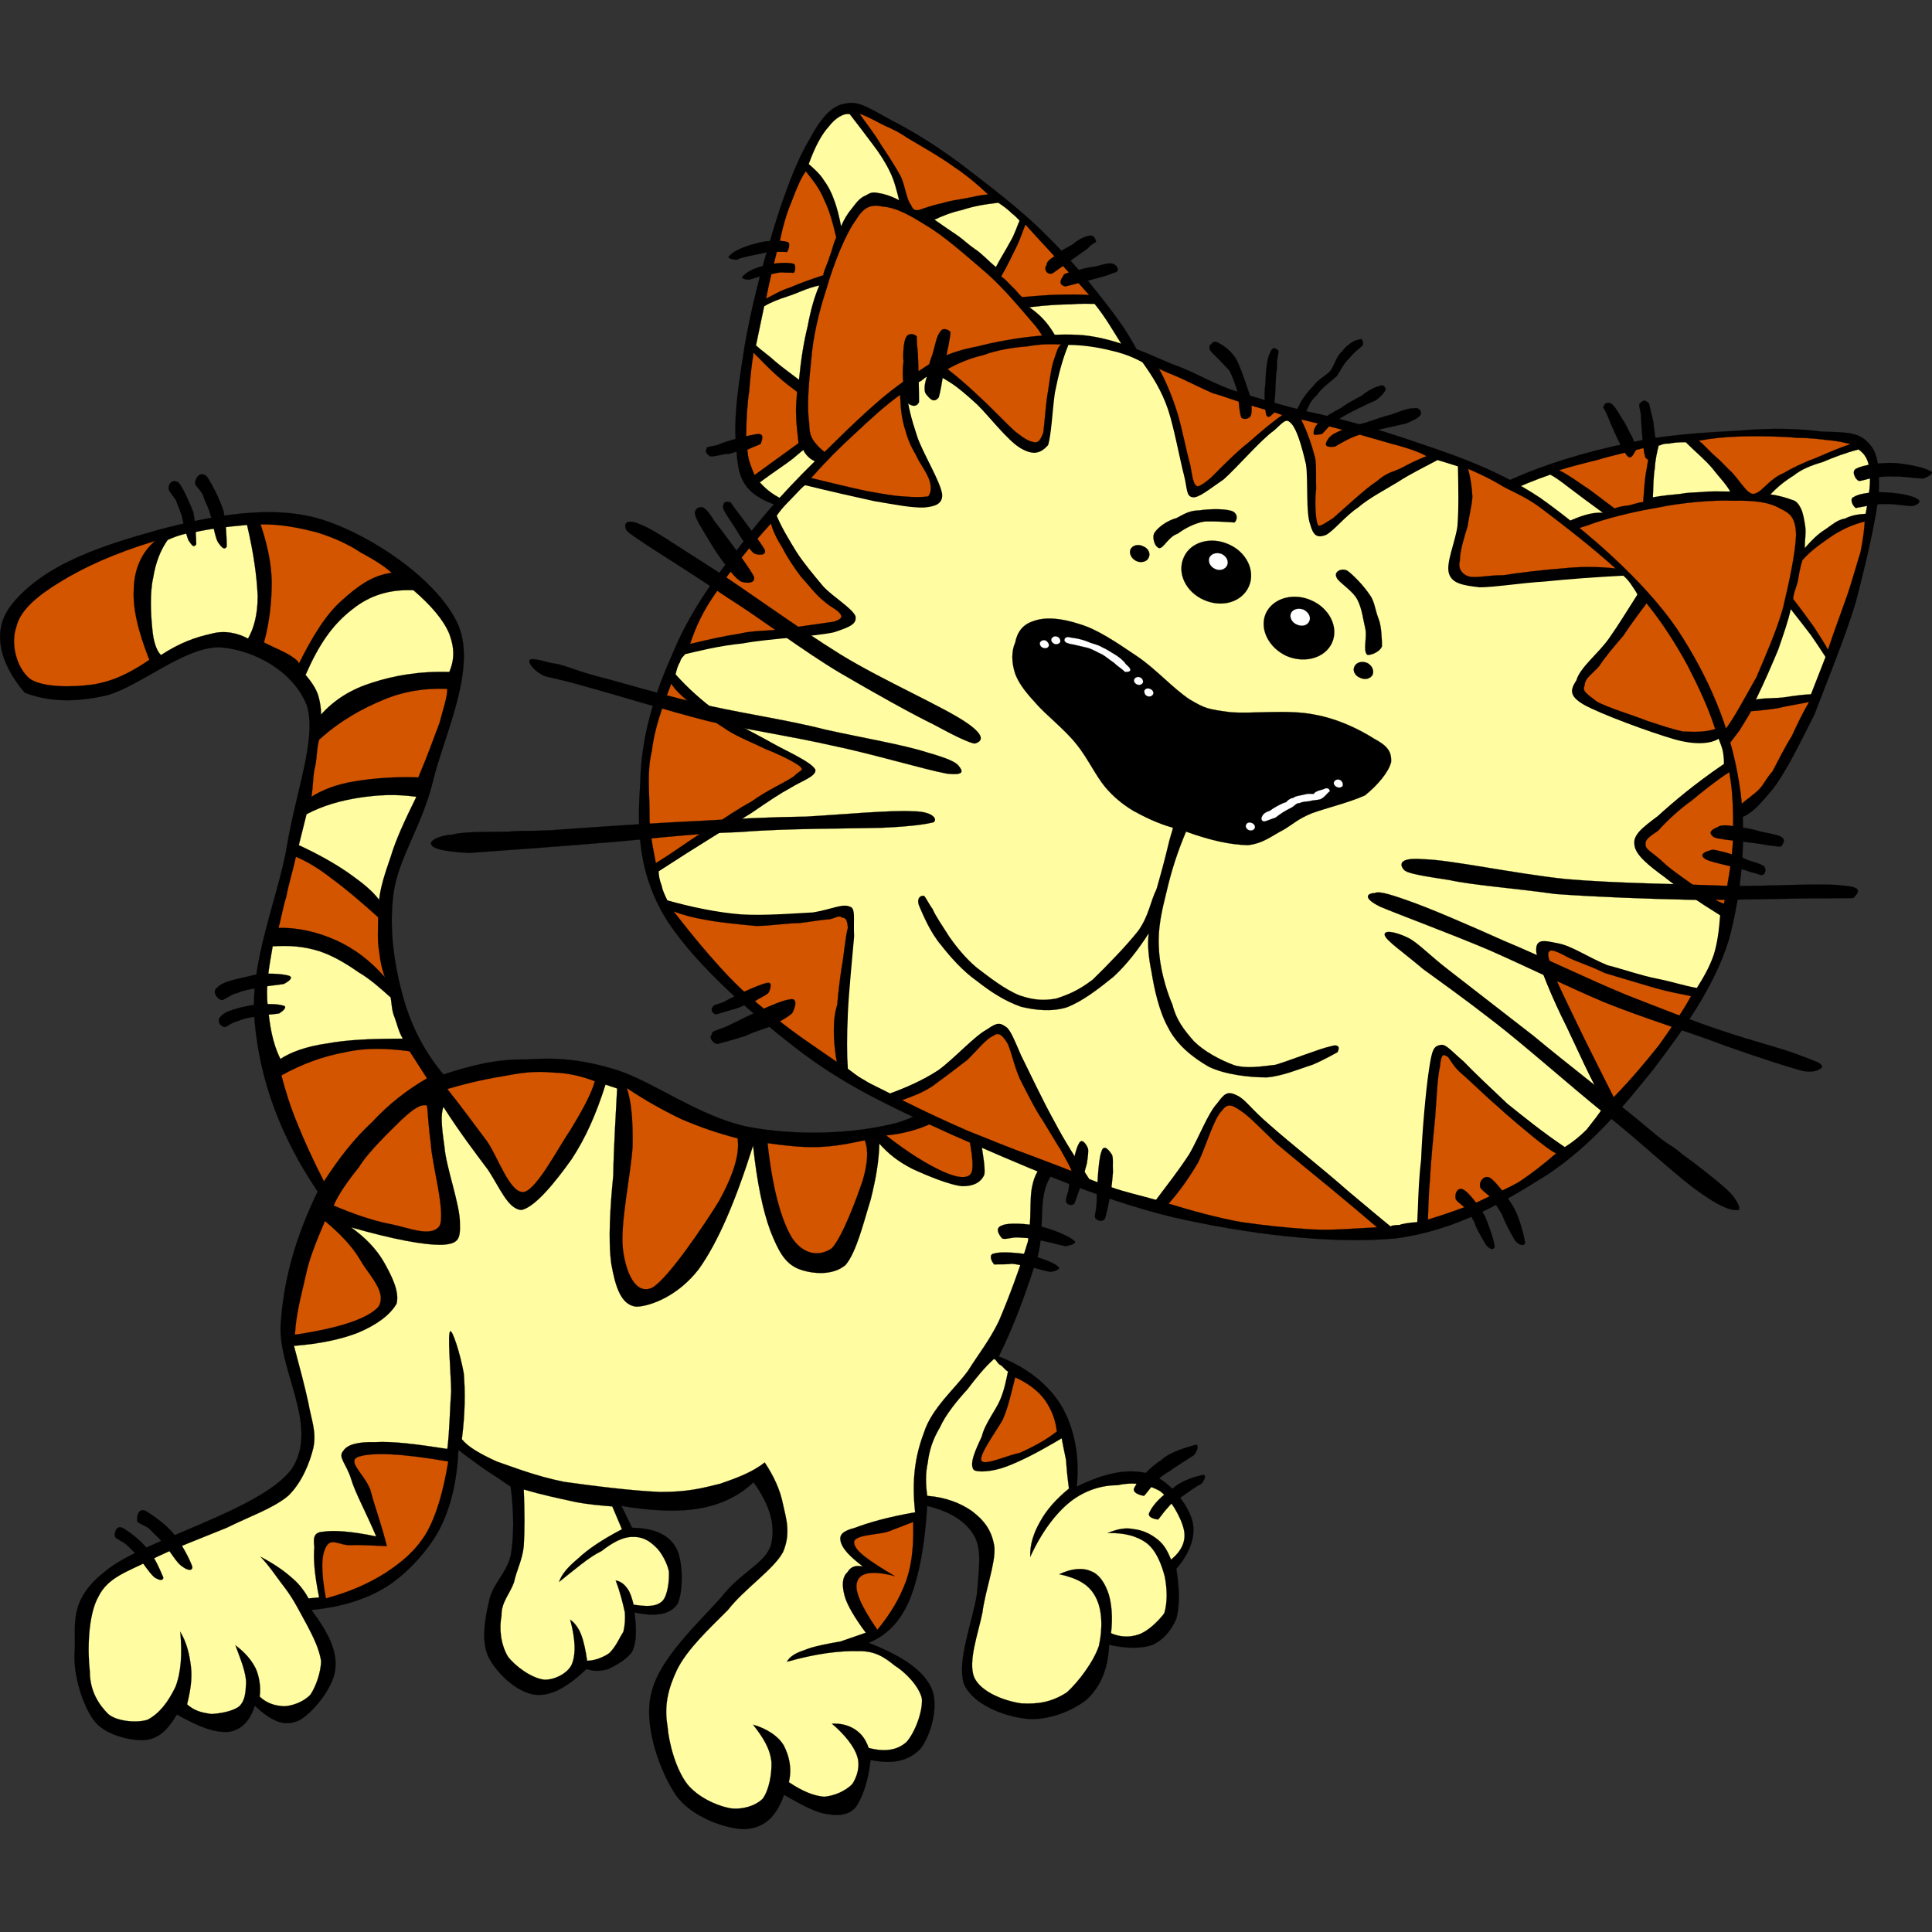 <?xml version="1.0" encoding="UTF-8" standalone="no"?>
<!-- Created with Inkscape (http://www.inkscape.org/) -->

<svg
   xmlns:dc="http://purl.org/dc/elements/1.1/"
   xmlns:cc="http://creativecommons.org/ns#"
   xmlns:rdf="http://www.w3.org/1999/02/22-rdf-syntax-ns#"
   xmlns:svg="http://www.w3.org/2000/svg"
   xmlns="http://www.w3.org/2000/svg"
   xmlns:sodipodi="http://sodipodi.sourceforge.net/DTD/sodipodi-0.dtd"
   xmlns:inkscape="http://www.inkscape.org/namespaces/inkscape"
   id="Layer_1"
   xml:space="preserve"
   version="1.0"
   viewBox="0 0 443.705 443.705"
   inkscape:version="0.91 r13725"
   sodipodi:docname="openclipart_137_cartoon_cat_walking.svg"
   width="443.705"
   height="443.705"><rect x="0" y="0" width="443.705" height="443.705" fill="#333333" stroke="none"/><defs
     id="defs127" /><sodipodi:namedview
     pagecolor="#ffffff"
     bordercolor="#666666"
     borderopacity="1"
     objecttolerance="10"
     gridtolerance="10"
     guidetolerance="10"
     inkscape:pageopacity="0"
     inkscape:pageshadow="2"
     inkscape:window-width="1280"
     inkscape:window-height="945"
     id="namedview125"
     showgrid="false"
     inkscape:zoom="1.1904251"
     inkscape:cx="410.05056"
     inkscape:cy="240.16254"
     inkscape:window-x="-8"
     inkscape:window-y="48"
     inkscape:window-maximized="1"
     inkscape:current-layer="g5" /><g
     id="g5"
     transform="translate(0,47.208)"><g
       id="g3452"
       transform="translate(0,-23.604)"><path
         inkscape:connector-curvature="0"
         d="m 2.742,115.17 c 7.554,-9.44 21.442,-13.66 33.33,-16.998 12,-3.222 26.221,-6.111 37.887,-2.444 11.665,3.667 27.001,14.222 31.331,24.332 4.22,10.22 -3.45,25.55 -5.89,35.88 -2.554,10.34 -7.777,17.22 -9,25.45 -1.11,8.11 0.112,16.33 2,23.33 1.89,7.11 5,13.11 9.44,18.44 6.11,-2 12,-3.56 18.89,-3.44 6.44,-0.45 12.44,-0.23 21,2.44 8.55,2.78 18.67,10.56 29.89,13 11,2.11 24.44,1.78 34.77,-1 9.78,-3.33 17.77,-9.33 23.99,-18.44 l 24.89,19.44 c -6.55,2.44 -11.22,6.56 -13.99,11.44 -3.12,4.89 -1.12,11.45 -3,18.45 -2.23,6.77 -4.78,14.55 -8.9,22.88 6.45,2.45 11.56,6.56 14.45,11.45 2.77,4.77 4.22,11.22 3.45,18.44 6.55,-3.22 11.88,-4.22 16.44,-3 4.44,1.22 8.77,6.56 9.99,10.44 1.12,3.44 -0.22,7.56 -3.55,11.44 0.78,4.78 0.78,8.45 0,11.45 -1.22,2.77 -2.89,4.77 -5.44,6 -2.56,0.89 -5.9,0.89 -10,0 -0.22,5.44 -1.89,9.44 -5,12.44 -3.34,2.78 -9.11,5 -13.89,4.56 -5.22,-0.56 -12.33,-3.23 -14.44,-8 -1.78,-5.34 2.22,-15 3,-20.89 0.44,-5.89 1.11,-9.78 -0.56,-13 -1.89,-3.44 -5.67,-5.78 -10.89,-7 -0.55,9.11 -1.88,16.11 -4,21.44 -2.33,5.45 -5.33,8.22 -9.44,10 7.44,2.89 12.56,6.22 14.44,10.44 1.78,4.12 -0.22,10.89 -2.55,13.89 -2.56,2.67 -6.22,3.67 -11.45,2.56 -0.55,5.11 -2,8.89 -3.44,10.89 -1.56,1.78 -4,2 -6.44,1.55 -2.78,-0.33 -6.11,-2.22 -10,-4.44 -1.89,5.44 -4.89,7.66 -9,7.89 -4.33,0 -12.33,-2.78 -15.89,-7.89 -3.55,-5.33 -7.55,-16 -5.55,-23.44 1.77,-7.89 11.11,-16.33 15.99,-21.89 4.45,-5.78 10.11,-7.78 11.45,-12 1.11,-4.56 -0.22,-9.22 -4,-14.44 -3.34,3.11 -7.33,5.11 -12.44,6 -5,0.89 -11.11,0.55 -17.89,-0.56 l 2.44,5 c 4.89,0.11 8.22,1.44 10,4.44 1.78,2.89 1.78,10.22 0.45,13 -1.56,2.45 -5,3.11 -9.89,2 0.44,3.78 0.55,6.78 -0.56,9 -1.22,1.89 -3.89,3.23 -5.44,4 -1.78,0.56 -3.45,0.56 -5,0 -4.56,4.22 -8.11,6.34 -12,5.89 -4.22,-0.67 -8.56,-4.89 -10.44,-8.44 -1.89,-3.67 -0.89,-9.11 0,-12.89 0.77,-4.11 3.88,-6.22 4.99,-10.55 0.78,-4.34 0.78,-9.78 0,-15.89 -2.1,-1.45 -4.1,-2.78 -6,-4 -2.1,-1.56 -4.1,-2.89 -5.99,-4.45 -0.34,7.11 -1.67,13.11 -4.45,18.45 -2.665,4.89 -7.331,9.88 -11.886,12.88 -5,3.11 -10.666,4.78 -17.443,5.45 3.888,5.22 6.111,9.44 5.443,14 -0.666,4.22 -5.333,9.88 -8.443,11.44 -3.444,1.44 -6.221,0 -10,-3.45 -1.111,3.56 -3.11,5.56 -5.999,6 -3.222,0.23 -6.777,-1.11 -11.888,-3.99 -2.112,3.55 -4.223,5.66 -7.554,5.89 -3.333,0.11 -9,-1.23 -11.444,-4.45 -2.667,-3.55 -5,-10.89 -4.445,-16.44 0.223,-5.67 -1.443,-11.33 7,-17.89 8.555,-7.22 35.664,-13.89 42.775,-23.44 6.665,-9.89 -3.557,-23.33 -2.444,-33.89 0.777,-10.89 3.887,-20.44 8.443,-29.88 C 64.4,237.38 59.733,224.6 58.511,211.27 c -1.444,-13.55 5.444,-28.77 7.444,-40.88 2.111,-12.56 6.777,-24.33 4.555,-31.89 -3.11,-8 -12.22,-12.89 -19.998,-13.44 -8,-0.22 -18.331,8.89 -25.887,11 -7.666,1.78 -13.665,1.44 -18.886,-0.56 0.004,0 -10.552,-11 -2.997,-20.33 z"
         style="fill-rule:evenodd;stroke:#000000;stroke-width:0.036;stroke-miterlimit:10"
         id="path7" /><path
         inkscape:connector-curvature="0"
         d="m 222.27,227.38 c -0.33,1 -0.55,3.22 -0.21,6.22 0.1,3.11 1.88,9.56 1.1,12 -0.77,1.89 -3.88,1.11 -6.77,-0.22 -3.56,-1.66 -7.45,-4 -12.89,-8.22 3.56,-0.34 7.11,-1.22 10.22,-2.67 3,-1.77 6,-4 8.55,-7.11 z"
         style="fill:#d45500;fill-rule:evenodd;stroke:#000000;stroke-width:0.036;stroke-miterlimit:10"
         id="path9" /><path
         inkscape:connector-curvature="0"
         d="m 198.61,238.27 c 0.78,2 0.78,4.89 -0.44,9.11 -1.45,4.33 -4.67,13 -7.11,15.67 -3,2.11 -6.67,1.44 -9.22,-2.45 -2.45,-4.11 -4.45,-11.33 -5.56,-21.66 4.11,0.55 7.67,1 11.56,0.88 3.66,-0.1 7.11,-0.77 10.77,-1.55 z"
         style="fill:#d45500;fill-rule:evenodd;stroke:#000000;stroke-width:0.036;stroke-miterlimit:10"
         id="path11" /><path
         inkscape:connector-curvature="0"
         d="m 169.39,237.83 c 0.56,3.66 -1,8.44 -4.22,14.33 -3.33,5.44 -11.89,18.11 -15.44,20 -3.78,1.66 -6,-3.45 -6.67,-8.89 -0.66,-5.89 1.78,-17 2.22,-23.45 0.12,-6.44 -0.33,-10.55 -1.33,-13.55 4.11,2.78 8.11,5 12.45,7.11 4.44,1.89 8.22,3.22 12.99,4.45 z"
         style="fill:#d45500;fill-rule:evenodd;stroke:#000000;stroke-width:0.036;stroke-miterlimit:10"
         id="path13" /><path
         inkscape:connector-curvature="0"
         d="m 136.62,224.72 c -0.89,3.11 -2.89,6.66 -5.56,11.1 -2.78,4 -7.77,13.78 -10.77,14.34 -3.23,0.33 -5.89,-8 -8.45,-11.67 -3.11,-4.11 -6,-8.11 -9.11,-11.99 5.22,-1.56 9.67,-2.45 13.78,-3.12 4.11,-0.77 6.78,-1 10.55,-0.66 3.45,0.11 6.34,0.77 9.56,2 z"
         style="fill:#d45500;fill-rule:evenodd;stroke:#000000;stroke-width:0.036;stroke-miterlimit:10"
         id="path15" /><path
         inkscape:connector-curvature="0"
         d="m 98.065,230.27 c -1.554,-0.33 -3.109,0.78 -5.887,3.33 -2.444,2.45 -7.555,7.22 -9.777,10.89 -2.444,3 -4.776,6.33 -5.777,8.78 4.444,1.89 8.888,3.44 12.887,4.22 4.222,0.78 9.443,3.22 11.439,0.45 1.45,-3.12 -1.772,-14.22 -1.996,-18.78 -0.665,-4.89 -0.665,-7.44 -0.889,-8.89 z"
         style="fill:#d45500;fill-rule:evenodd;stroke:#000000;stroke-width:0.036;stroke-miterlimit:10"
         id="path17" /><path
         inkscape:connector-curvature="0"
         d="m 74.625,256.82 c -1.667,4 -3.555,8.23 -4.444,12.67 -1,4.45 -2.222,8.77 -2.444,13.44 10.333,-1.55 16.554,-3.66 19.109,-6.33 2.221,-3.33 -2.112,-7.33 -4,-10.66 -2,-3.45 -4.888,-6.34 -8.221,-9.12 z"
         style="fill:#d45500;fill-rule:evenodd;stroke:#000000;stroke-width:0.036;stroke-miterlimit:10"
         id="path19" /><path
         inkscape:connector-curvature="0"
         d="m 233.16,292.71 c -0.89,3.33 -1.44,6.44 -2.89,9.78 -1.66,2.88 -5.44,7.99 -4.89,9.33 0.56,1.33 5.67,-1.11 8.89,-1.78 2.89,-1.33 5.56,-2.66 8.45,-4.89 -0.33,-2.77 -1.22,-5 -2.67,-7.11 -1.55,-2.22 -4,-4 -6.89,-5.33 z"
         style="fill:#d45500;fill-rule:evenodd;stroke:#000000;stroke-width:0.036;stroke-miterlimit:10"
         id="path21" /><path
         inkscape:connector-curvature="0"
         d="m 209.72,325.93 c -1.44,0.55 -3.77,1.44 -5.77,2.22 -2.34,0.78 -8.23,0.67 -7.78,2.67 0.22,1.78 3.33,4 9.33,7.55 -5.11,-1.33 -8,-0.89 -8.66,1.33 -0.67,1.9 0.88,5.56 4.66,11 3,-3.66 5.22,-7.33 6.67,-11.44 1.44,-4.22 1.66,-8.67 1.55,-13.33 z"
         style="fill:#d45500;fill-rule:evenodd;stroke:#000000;stroke-width:0.036;stroke-miterlimit:10"
         id="path23" /><path
         inkscape:connector-curvature="0"
         d="m 74.846,343.48 c -1.11,-6 -1.11,-9.77 0,-11.77 1.223,-2.34 3,-0.34 5.778,-0.45 2.223,-0.11 5.111,0.11 8.222,0.22 -1.333,-5.33 -2.889,-9.33 -3.778,-12.88 -1.332,-3.67 -5.666,-6.67 -2.666,-7.67 3.11,-1 9.666,-0.78 20.548,1.11 -1.11,6.67 -2.66,12.33 -5.105,16.56 -2.556,4.11 -5.555,6.55 -9.444,9.11 -4.111,2.55 -8.222,4.33 -13.555,5.77 z"
         style="fill:#d45500;fill-rule:evenodd;stroke:#000000;stroke-width:0.036;stroke-miterlimit:10"
         id="path25" /><path
         inkscape:connector-curvature="0"
         d="m 67.514,285.49 c 1.333,5 2.444,9.11 3.333,13.22 0.668,3.89 1.889,6.44 1.111,10.22 -0.778,3.22 -2.554,7.89 -5.775,11 -3.445,2.89 -9,4.78 -14.111,7.33 -5.666,2.34 -12.887,5 -17.775,7.56 -5.111,2.55 -9.556,3.89 -11.667,8.22 -2.444,4.22 -2.556,12.56 -2,17.22 0,4.56 2.111,7.67 4.222,9.78 1.888,1.66 6.443,2.11 9,1.33 2.777,-1.44 4.776,-4.11 6.443,-7.55 1.333,-3.45 1.555,-7.67 1.11,-12.67 1.445,2.44 2.111,5.11 2.445,8 0.333,2.67 -0.11,5.56 -0.89,8.67 1.778,1.55 3.333,1.88 5.556,2.22 1.888,-0.11 4.889,-0.56 6.444,-1.78 1.334,-1.33 1.443,-3.11 1.555,-5.33 0,-2.45 -1.222,-5.34 -2.444,-8.67 2.111,1.56 3.666,3.33 4.667,5.34 0.777,1.77 1.222,4.22 0.889,6.44 1.777,1.66 3.667,2.11 5.666,2.22 1.889,-0.11 4.444,-1 5.999,-2.67 1.223,-1.77 2.444,-5.22 2.444,-7.77 -0.444,-2.78 -1.778,-5.44 -3.11,-8 -1.667,-3 -3,-5.78 -4.888,-8.34 -2,-2.55 -3.667,-5.22 -5.889,-7.55 2.778,1.45 5.111,3 7,4.67 1.778,1.44 3.11,3.22 3.999,4.89 l 2.445,-0.23 c -1.111,-5.44 -1.334,-8.88 -1.111,-11.55 -0.333,-2.56 0.112,-3.45 2.221,-3.56 2.223,-0.33 6.222,-0.11 12,1.11 -2.444,-5.77 -4.777,-9.89 -5.777,-13.22 -1.111,-3.55 -3.11,-5 -1.777,-6.44 0.888,-1.44 3.332,-2.11 7.333,-2 4.11,-0.22 9.332,0.44 16.558,1.56 0.55,-4.56 0.55,-9 0.88,-13.34 -0.11,-4.66 -0.88,-13.22 -0.22,-13.66 0.44,-0.56 2.34,5.22 3.11,9.66 0.34,4.11 0.34,9 -0.44,15.11 1.44,1.78 4.11,3.33 8,5.11 3.89,1.33 8.89,3.34 15.44,4.67 6.33,0.89 15.89,2.11 22.22,2.33 6.11,0 9.22,-0.78 13.67,-1.89 3.88,-1.33 7.44,-2.67 10.22,-4.89 2,3 3.55,6.22 4.22,9.67 0.78,3.44 1.78,6.67 0,10.89 -2.11,4 -8.89,8.44 -12.67,13.33 -4.44,4.44 -9.33,9 -11.66,13.67 -2.11,4.44 -3,8.33 -2.23,12.88 0.34,4.23 2,10.11 4.56,13.44 2.44,3.01 6.78,5 10,5.56 2.67,0.33 5.67,-0.56 7.33,-2.22 1.45,-2 2.11,-5.67 2,-8.44 -0.33,-3.12 -1.89,-5.56 -4.22,-8.56 3.11,0.89 5.89,2.67 7.11,4.89 1.11,2.22 1.89,5 1.11,8.33 3,2 5.56,3.11 8.11,3.34 2.45,-0.23 4.89,-1.34 6.45,-2.9 1.11,-1.66 1.89,-4.22 1.11,-6.44 -0.67,-2.22 -2.89,-5 -5.78,-7.44 2,-0.11 3.78,0.33 5.33,1.33 1.45,1 2.34,2.11 3.11,4.23 3.67,0.99 6.56,0.55 8.67,-1.34 2,-2.22 3.78,-7.11 3.55,-10 -0.66,-2.89 -3.88,-6.11 -6.22,-7.55 -2.33,-1.89 -4.55,-3.45 -8.44,-3.33 -4.22,-0.12 -9.66,0.55 -16.33,2.44 0.55,-1.11 1.89,-2 4,-2.67 2,-0.89 5.77,-1.55 8.33,-2 2.33,-0.78 4.11,-1.44 5.78,-2 -2.56,-3.44 -4.34,-6.44 -4.89,-8.55 -0.67,-2.56 -0.45,-4.34 0.67,-5.34 0.77,-1.22 1.66,-1.66 3.55,-1.33 -3.22,-2.44 -4.78,-4.22 -5.11,-5.77 -0.33,-1.45 0.33,-2.34 3.33,-3.12 2.89,-1.11 7.34,-2.44 13.78,-3.55 -0.78,-7 -0.11,-12.67 2,-18.22 1.78,-5.67 7,-10 10.11,-14.23 2.66,-4.22 4.88,-6.88 7.11,-11.44 2.33,-5.44 5,-12.66 6.66,-18.22 1,-5.33 0.23,-9.89 1.11,-13.22 0.78,-3.56 2.89,-5.22 5.12,-7.56 2.1,-2.44 5,-4.66 8.66,-6.66 l -19.55,-14.33 c -0.67,1 -1.33,2.11 -2.45,3.33 -1.11,1.11 -2.22,2.33 -3.77,3.66 -0.23,3.78 -0.23,7.12 0,10.45 0.22,2.89 1.22,7 0.89,8.89 -0.78,1.78 -2.45,2.66 -5,2.66 -2.89,-0.22 -8.45,-2.55 -11.56,-4 -3.44,-1.77 -5.55,-3.55 -7.55,-5.77 -0.11,4.11 -0.78,8 -2,12.89 -1.45,4.55 -3.23,12.11 -5.78,14.99 -3,2.56 -7.89,2.01 -10.78,0.89 -3.22,-1.33 -4.66,-4.22 -6.44,-8.66 -1.78,-4.78 -3.11,-11.33 -4,-19.67 -4,12.67 -8,22.11 -12.44,28.33 -4.67,6.12 -11,8.56 -14.34,8.67 -3.66,-0.33 -4.88,-4.89 -5.77,-9.77 -0.78,-5.34 -0.23,-13.67 0.44,-20.34 0.11,-6.77 0.56,-13.44 0.89,-20 l -2.67,-0.89 c -2.11,6.67 -4.55,12.23 -7.77,17.11 -3.56,5 -8.23,10.89 -11.45,11.67 -3.11,0 -5.11,-5.22 -7.77,-9.22 -3,-4 -6.56,-8.67 -10.23,-14.45 -0.66,1.67 -0.44,4.56 0.23,9.12 0.33,4.66 3.66,13.55 3.55,17.66 0.11,3.44 -0.22,4.66 -4,4.89 -4.22,0.11 -11.22,-1.23 -20.996,-4 3.111,2.22 5.777,4.89 7.556,8 1.555,2.78 3.666,6.66 2.889,9.55 -1.557,2.67 -4.667,4.89 -8.89,6.67 -4,1.55 -8.888,2.55 -14.665,3 z"
         style="fill:#fffca1;fill-opacity:1;fill-rule:evenodd;stroke:#000000;stroke-width:0.036;stroke-miterlimit:10"
         id="path27" /><path
         inkscape:connector-curvature="0"
         d="m 74.401,247.71 c 3.445,-5.33 7,-9.88 11.11,-13.66 3.778,-4.11 8.11,-7.44 12.554,-10 l -3.999,-6.22 c -5.109,-0.67 -9.888,-0.89 -14.776,0.22 -4.999,0.89 -9.887,2.67 -14.666,5.33 0.89,3.34 2,7.11 3.778,11.34 1.556,3.88 3.555,8.22 5.999,12.99 z"
         style="fill:#d45500;fill-rule:evenodd;stroke:#000000;stroke-width:0.036;stroke-miterlimit:10"
         id="path29" /><path
         inkscape:connector-curvature="0"
         d="m 64.403,219.6 c 2.333,-1.55 5.887,-2.88 10.666,-3.55 4.776,-0.89 10.442,-1.11 17.442,-1.11 -0.999,-1.67 -1.333,-3.44 -1.888,-4.89 -0.667,-1.55 -0.667,-3.22 -0.89,-4.56 -2.222,-1.99 -4.667,-4.21 -7.333,-5.77 -2.889,-2 -5.777,-3.78 -9.11,-4.89 -3.667,-1.11 -6.667,-1.33 -10.666,-1.11 -0.89,5.11 -1.667,9.33 -1.111,13.89 0.446,4.22 1.002,8.22 2.89,11.99 z"
         style="fill:#fffca1;fill-opacity:1;fill-rule:evenodd;stroke:#000000;stroke-width:0.036;stroke-miterlimit:10"
         id="path31" /><path
         inkscape:connector-curvature="0"
         d="m 63.958,189.5 c 0.557,-1.89 1,-4.67 1.778,-7.11 0.554,-3 1.444,-5.67 2.221,-9.22 2.222,0.89 5.111,2.55 8.222,5 3.333,2.44 6.333,5 10.666,8.88 0,2.89 -0.223,5.34 0.222,7.78 0.223,2.22 0.667,4.22 1.333,6 -3.443,-3.89 -6.999,-6.55 -11.11,-8.44 -4.221,-1.89 -8.665,-3 -13.332,-2.89 z"
         style="fill:#d45500;fill-rule:evenodd;stroke:#000000;stroke-width:0.036;stroke-miterlimit:10"
         id="path33" /><path
         inkscape:connector-curvature="0"
         d="m 87.067,183.05 c -1.777,-2.33 -4,-4 -7.11,-6.22 -3.222,-2.22 -7,-4.33 -11.332,-6.33 l 1.777,-7.11 c 3.777,-2 7.777,-3.11 11.999,-3.78 4.333,-0.67 8.443,-0.89 13.221,-0.22 -2.555,5.22 -4.666,9.66 -5.888,13.77 -1.445,4.12 -2.333,7 -2.667,9.89 z"
         style="fill:#fffca1;fill-opacity:1;fill-rule:evenodd;stroke:#000000;stroke-width:0.036;stroke-miterlimit:10"
         id="path35" /><path
         inkscape:connector-curvature="0"
         d="m 71.514,159.39 c 2.444,-1.56 5.776,-2.89 9.998,-3.56 4,-0.66 9,-1.11 14.554,-0.89 2.223,-5.22 3.556,-9.1 4.884,-12.55 0.89,-3.44 1.78,-5.89 1.78,-7.78 -4.774,-0.22 -9.774,0.45 -14.551,2.45 -4.888,2 -10,4.78 -14.888,9.22 -0.556,1.78 -0.444,3.78 -0.889,6 -0.555,2 -0.445,4.66 -0.888,7.11 z"
         style="fill:#d45500;fill-rule:evenodd;stroke:#000000;stroke-width:0.036;stroke-miterlimit:10"
         id="path37" /><path
         inkscape:connector-curvature="0"
         d="m 73.735,140.5 c 3,-3.33 6.778,-5.78 11.776,-7.33 4.778,-1.56 10.666,-2.67 17.669,-2.45 1.22,-2.77 1.22,-5.55 0,-8.77 -1.34,-3.22 -4.226,-6.56 -8.225,-10 -5.445,-0.22 -9.999,1.11 -14.11,4.44 -4.443,3.45 -7.555,7.89 -10.666,15 1.223,1.45 2.333,3 2.889,4.67 0.446,1.55 0.667,2.89 0.667,4.44 z"
         style="fill:#fffca1;fill-opacity:1;fill-rule:evenodd;stroke:#000000;stroke-width:0.036;stroke-miterlimit:10"
         id="path39" /><path
         inkscape:connector-curvature="0"
         d="m 68.625,128.84 c 0,-0.45 -0.445,-0.89 -1.778,-1.78 -1.333,-0.89 -3.555,-1.78 -6.223,-3.11 1.334,-4.89 1.778,-9.56 1.778,-14 -0.111,-4.56 -1.11,-8.78 -2.556,-13.111 4.667,-0.112 8.778,0.778 12.777,1.778 3.666,1.11 7.221,2.663 10.221,4.663 2.666,1.45 5.333,3 7.11,4.67 -4.444,0.55 -7.888,3.11 -11.554,6.44 -3.664,3.23 -6.776,8.45 -9.775,14.45 z"
         style="fill:#d45500;fill-rule:evenodd;stroke:#000000;stroke-width:0.036;stroke-miterlimit:10"
         id="path41" /><path
         inkscape:connector-curvature="0"
         d="m 56.959,123.06 c 1.333,-2.34 2.222,-5.44 2.222,-9.78 -0.223,-4.66 -0.889,-9.66 -2.444,-16.329 -5.111,0.444 -9.11,0.999 -11.999,1.667 -3,0.333 -5.222,1.332 -6.223,1.772 -1.666,2.34 -2.777,5.23 -3.333,8.67 -0.778,3.33 -0.555,8.33 -0.222,11.56 0.222,2.88 0.889,5.1 2,6.22 4.444,-2.89 7.999,-4.11 11.555,-4.89 3.111,-0.89 6.223,-0.11 8.444,1.11 z"
         style="fill:#fffca1;fill-opacity:1;fill-rule:evenodd;stroke:#000000;stroke-width:0.036;stroke-miterlimit:10"
         id="path43" /><path
         inkscape:connector-curvature="0"
         d="m 35.627,100.62 c -2.999,2.55 -4.777,6.33 -4.889,10.88 -0.333,4.56 1.001,9.89 3.557,16.45 -4.444,3 -8.222,4.89 -13,5.66 -4.888,0.67 -11.553,0.67 -14.442,-1.33 -3.112,-2.56 -4.444,-8.11 -3.112,-11.89 0.889,-3.89 4.889,-7.22 10.222,-10.44 5.444,-3.33 12.221,-6.44 21.664,-9.33 z"
         style="fill:#d45500;fill-rule:evenodd;stroke:#000000;stroke-width:0.036;stroke-miterlimit:10"
         id="path45" /><path
         inkscape:connector-curvature="0"
         d="m 140.62,322.37 2.22,5.23 c -4.44,2.33 -7.78,4.55 -10,6.66 -2.55,2.11 -3.89,3.78 -4.44,5.44 3.66,-2.88 6.78,-5.66 9.77,-7.1 2.56,-2 4.89,-3.23 7,-3.23 2.11,-0.11 3.78,0.67 5.45,2.34 1.11,1 2.55,3.44 3,5.55 0.11,1.89 -0.22,5.45 -1.45,6.78 -1.44,1.44 -3.66,1.33 -6.66,0.89 -0.34,-1.45 -0.78,-2.78 -1.33,-3.56 -0.78,-1.11 -1.56,-1.78 -2.78,-2 1.11,2.89 1.66,5.34 2.11,7.34 0.11,1.55 0,2.88 -0.34,4.44 -1,1.55 -1.66,3.33 -3.22,4.89 -1.22,0.89 -3.33,1.77 -5.11,1.77 -0.33,-2.33 -0.78,-4.44 -1.33,-5.88 -0.56,-1.56 -1.56,-2.89 -2.56,-3.56 1.23,4.56 1.34,8 0.34,10.33 -1,2.11 -4.11,3.56 -6.33,3.45 -2.89,-0.34 -6.67,-3.11 -8.34,-5.34 -1.66,-2.89 -2,-6.44 -1.44,-9.33 -0.11,-3.11 2,-5.11 2.89,-7.78 0.55,-2.66 1.89,-5 2.22,-8.22 0.22,-3.55 0.22,-7.88 0,-13 4.22,1.23 7.89,2 11.44,2.78 3.22,0.67 6.33,0.89 8.89,1.11 z"
         style="fill:#fffca1;fill-opacity:1;fill-rule:evenodd;stroke:#000000;stroke-width:0.036;stroke-miterlimit:10"
         id="path47" /><path
         inkscape:connector-curvature="0"
         d="m 228.28,288.49 c -2.12,1.89 -4,4.22 -6.12,7 -2.33,2.55 -4.99,5.77 -6.33,8.78 -1.66,2.77 -2.44,5.33 -2.77,8.11 -0.56,2.44 -0.45,5.1 -0.11,7.55 4.22,0.33 7.66,1.66 10.33,3.55 2.44,1.9 4.55,4.12 5.11,8.34 0.22,3.77 -2.11,9.77 -2.78,14.99 -1,4.89 -3.33,11.12 -1.89,14.78 1.56,3.45 7,5.45 10.78,6 3.78,0.22 7,-0.22 10.55,-2.55 2.67,-2.45 6.11,-7 7.33,-10.67 0.89,-4 0.78,-8.33 -0.77,-11.22 -1.56,-3 -4.33,-4.33 -8.34,-5.22 2.89,-1.34 5.34,-1.56 7.34,-0.67 1.77,0.67 3.11,2.56 4,5.22 0.66,2.22 0.99,5.22 0.55,9 2,0.89 4.22,1 6.22,0.33 2.12,-0.66 4.56,-2.99 6,-4.89 0.78,-2.55 0.67,-5.66 0.12,-8.44 -0.78,-3 -2.01,-6 -4.12,-7.66 -2.22,-1.67 -5.22,-2.45 -8.99,-2.34 2.11,-0.89 3.99,-1.33 6.1,-0.89 1.89,0.23 3.67,1.01 5.34,2.34 1.44,1.11 2.33,2.66 3.11,4.66 2.44,-2 3.44,-4.22 3,-6.66 -0.56,-2.89 -3.11,-7.33 -5.56,-9.11 -3,-1.67 -6.22,-2.11 -9.66,-1.34 -3.67,0 -7.45,1.12 -10.89,3.78 -3.33,2.67 -6.56,6.89 -9.22,12.67 -0.11,-2.78 0.77,-5.45 2.22,-8 1.44,-2.67 3.67,-5.23 6.67,-7.67 -0.34,-2.44 -0.56,-4.78 -0.67,-6.55 -0.45,-2.11 -0.78,-3.78 -1,-5 -5.22,3.11 -9.11,5.11 -12.56,6.44 -3.44,1.33 -6.99,1.45 -7.66,0.78 -1.11,-1.45 0.67,-5 1.89,-7.67 0.66,-2.89 3.22,-6 4.22,-8.44 1,-2.34 1.44,-4.89 1.78,-6.45 -0.67,-0.33 -1.23,-1.22 -1.67,-1.44 -0.78,-0.33 -0.89,-1.22 -1.55,-1.44 z"
         style="fill:#fffca1;fill-opacity:1;fill-rule:evenodd;stroke:#000000;stroke-width:0.036;stroke-miterlimit:10"
         id="path49" /><path
         inkscape:connector-curvature="0"
         d="m 46.737,90.396 c 0.333,1.333 1.001,2 1.556,4.111 0.556,1.555 1,5.11 1.778,6.443 0.778,1.11 1.444,1.89 2,1 0,-1.67 -0.111,-5.443 -0.777,-8.332 -1.001,-3 -3,-6.777 -3.888,-7.889 -1.445,-1.111 -2.446,0.333 -2.556,1.333 -0.445,0.666 1.333,1.778 1.887,3.334 z"
         style="fill-rule:evenodd;stroke:#000000;stroke-width:0.036;stroke-miterlimit:10"
         id="path51" /><path
         inkscape:connector-curvature="0"
         d="m 40.406,91.285 c 0.333,0.999 0.777,1.776 1.332,3.555 0.335,1.444 1.001,4.333 1.557,5.67 0.666,0.89 1.111,1.88 1.777,0.89 0,-1.23 -0.222,-5.116 -0.666,-7.338 -1,-2.556 -2.556,-6.001 -3.445,-6.888 -1.332,-0.778 -2.221,0.221 -2.221,1.222 -0.224,0.555 0.888,1.667 1.666,2.889 z"
         style="fill-rule:evenodd;stroke:#000000;stroke-width:0.036;stroke-miterlimit:10"
         id="path53" /><path
         inkscape:connector-curvature="0"
         d="m 54.403,204.5 c 1.222,-0.56 2.223,-0.78 4.223,-1.12 1.445,-0.44 5.333,-0.77 6.555,-1 1.222,-0.66 2.222,-1.44 1.222,-1.88 -1.333,-0.45 -5.666,-0.78 -8.333,-0.11 -3.11,0.77 -6.998,1.33 -8.22,2.88 -1.112,0.67 -0.223,2.45 0.999,2.78 0.444,0.23 2.332,-1.44 3.554,-1.55 z"
         style="fill-rule:evenodd;stroke:#000000;stroke-width:0.036;stroke-miterlimit:10"
         id="path55" /><path
         inkscape:connector-curvature="0"
         d="m 54.515,210.94 c 1,-0.45 2.111,-0.78 3.778,-1 1.555,-0.44 4.333,-0.55 5.777,-0.78 1.111,-0.66 1.888,-1.55 1.111,-1.78 -1.556,-0.55 -4.889,-0.44 -7.445,-0.11 -2.554,0.45 -6.332,1.34 -7.109,2.67 -0.778,0.67 -0.335,2 0.887,2.33 0.556,0 1.557,-1 3.001,-1.33 z"
         style="fill-rule:evenodd;stroke:#000000;stroke-width:0.036;stroke-miterlimit:10"
         id="path57" /><path
         inkscape:connector-curvature="0"
         d="m 233.94,260.6 c 1,0.11 2.44,0 4.34,0.56 1.77,0.22 4.77,1.11 6.44,1.44 1.11,-0.22 2.89,-0.67 1.88,-1.33 -1.1,-1 -5.1,-2.67 -7.77,-3.22 -3,-0.67 -7.33,-0.89 -8.67,-0.23 -1.77,0.56 -0.78,2.12 0,3 0.89,0.34 2,-0.33 3.78,-0.22 z"
         style="fill-rule:evenodd;stroke:#000000;stroke-width:0.036;stroke-miterlimit:10"
         id="path59" /><path
         inkscape:connector-curvature="0"
         d="m 231.72,266.71 c 0.89,-0.22 2.33,0.22 3.89,0.45 1.67,0.22 4,1.11 5.67,1.33 1,-0.11 2.55,-0.67 1.66,-1.22 -0.89,-1 -4.78,-2.23 -6.89,-2.78 -2.77,-0.44 -6.33,-0.67 -7.66,-0.22 -1.56,0.11 -0.56,2.11 0,2.55 0.33,-0.11 1.99,0 3.33,-0.11 z"
         style="fill-rule:evenodd;stroke:#000000;stroke-width:0.036;stroke-miterlimit:10"
         id="path61" /><path
         inkscape:connector-curvature="0"
         d="m 265.16,317.04 c 0.56,-0.78 2.11,-2.11 3.45,-2.78 1.44,-1.11 4.44,-2.88 5.55,-3.66 1,-1 1.22,-2.78 0.22,-2.33 -1.44,0.44 -5.55,1.44 -7.66,3.44 -2.56,1.56 -5.45,4.78 -6.12,6.22 -0.88,1.22 1.23,1.89 2.12,2 0.44,-0.33 1.55,-2 2.44,-2.89 z"
         style="fill-rule:evenodd;stroke:#000000;stroke-width:0.036;stroke-miterlimit:10"
         id="path63" /><path
         inkscape:connector-curvature="0"
         d="m 268.05,322.82 c 0.56,-0.67 1.55,-1.89 3,-2.44 1.44,-1.01 3.67,-2.67 4.89,-3.23 0.89,-1.11 1.11,-2.22 0.22,-2 -1.11,0.23 -4.89,1.23 -6.67,3 -2.55,1.56 -4.66,3.78 -5.44,5.45 -0.78,1.22 1,1.66 1.89,1.77 0.33,-0.22 1.33,-1.77 2.11,-2.55 z"
         style="fill-rule:evenodd;stroke:#000000;stroke-width:0.036;stroke-miterlimit:10"
         id="path65" /><path
         inkscape:connector-curvature="0"
         d="m 34.628,327.82 c 0.777,0.89 1.776,1.55 2.999,3.22 1.222,1.11 2.779,4.22 4.222,5.11 1.001,0.78 2.333,1.22 2.333,0.11 -0.555,-1.67 -2.333,-5.11 -4.111,-7.33 -1.777,-2.45 -5.554,-4.89 -6.665,-5.56 -1.667,-0.66 -2,1.23 -1.89,2.23 -0.221,0.66 2.223,1.11 3.112,2.22 z"
         style="fill-rule:evenodd;stroke:#000000;stroke-width:0.036;stroke-miterlimit:10"
         id="path67" /><path
         inkscape:connector-curvature="0"
         d="m 29.184,331.26 c 0.667,0.67 1.555,1.45 2.667,2.78 0.999,1.33 2.333,3.44 3.554,4.56 0.999,0.66 2,0.99 2.111,0.1 -0.556,-1.22 -1.889,-4.66 -3.556,-6.44 -1.665,-2.22 -4.776,-4.44 -5.887,-5 -1.333,-0.55 -1.89,1.11 -1.667,2 0.001,0.44 1.779,1.12 2.778,2 z"
         style="fill-rule:evenodd;stroke:#000000;stroke-width:0.036;stroke-miterlimit:10"
         id="path69" /><path
         inkscape:connector-curvature="0"
         d="m 335.15,94.506 c 2.01,-2.889 6.23,-5.666 12.67,-8.333 6.44,-2.889 16.55,-6.11 25.66,-7.889 8.45,-2.11 18.56,-2.554 26.11,-2.999 7.67,-0.668 13.33,-0.444 18.67,0.222 4.77,0.223 8.33,-0.11 10.66,2.444 2.34,2.111 2.78,5.666 2.56,11.888 -0.67,6.222 -3,16.111 -5.33,25.001 -2.56,8.44 -6.56,18 -9.45,25.66 -3.55,7 -6.44,13 -9.55,17.11 -3.33,3.89 -5.11,6.22 -8.78,7 -3.67,0.56 -8.22,-0.78 -13.22,-3.55 -1.44,-13.89 -6.33,-25.78 -14.67,-37 -8.66,-11.11 -20,-21.11 -35.33,-29.554 z"
         style="fill-rule:evenodd;stroke:#000000;stroke-width:0.036;stroke-miterlimit:10"
         id="path71" /><path
         inkscape:connector-curvature="0"
         d="m 338.71,94.062 c 2,-1.555 4.67,-3.222 7.55,-4.556 2.89,-1.555 6,-2.777 9.78,-4.11 0.89,0.444 2.34,1.445 4.33,3 2.01,1.555 4.45,3.333 7.78,5.777 -2.67,-0.223 -5.56,0.888 -8.22,2.11 -2.89,1.112 -5.89,3.556 -9,6.107 -3.22,-2.22 -6.33,-3.997 -8.11,-5.33 -1.89,-1.443 -3.67,-2.443 -4.11,-2.998 z"
         style="fill:#fffca1;fill-opacity:1;fill-rule:evenodd;stroke:#000000;stroke-width:0.036;stroke-miterlimit:10"
         id="path73" /><path
         inkscape:connector-curvature="0"
         d="m 379.26,78.84 c -5.11,1.334 -8.89,2.111 -12.55,3.222 -3.67,0.889 -6.56,1.667 -8.67,2.333 1.67,0.779 3.56,2.111 5.67,3.556 2.11,1.333 4.33,3.222 7.11,5.221 0.77,-0.333 1.77,-0.556 3,-0.666 1,-0.112 2.33,-0.778 3.55,-0.778 0.23,-2.667 0.34,-5.556 0.78,-7.444 0.33,-1.998 0.56,-4.221 1.11,-5.444 z"
         style="fill:#d45500;fill-rule:evenodd;stroke:#000000;stroke-width:0.036;stroke-miterlimit:10"
         id="path75" /><path
         inkscape:connector-curvature="0"
         d="m 387.15,77.952 c -1.56,0 -3,0.112 -3.89,0.333 -1.22,-0.11 -2,0.445 -2.33,0.445 -0.34,1.333 -0.78,3.221 -0.89,5.223 -0.33,2 -0.33,4.221 -0.44,6.665 2.33,-0.445 4.11,-0.555 6.22,-0.778 1.66,-0.333 3.22,-0.333 5.11,-0.444 1.88,-0.222 3.89,-0.11 6.44,-0.11 -0.89,-1.667 -2.67,-3.445 -4.11,-5.333 -1.56,-1.89 -4,-3.89 -6.11,-6.001 z"
         style="fill:#fffca1;fill-opacity:1;fill-rule:evenodd;stroke:#000000;stroke-width:0.036;stroke-miterlimit:10"
         id="path77" /><path
         inkscape:connector-curvature="0"
         d="m 390.15,77.619 c 2.89,-0.556 5.89,-0.889 9.89,-1 3.66,-0.11 9.33,0 12.77,0.334 2.89,0 5.45,0.333 7.23,0.555 1.88,0.111 3.55,0.556 4.99,0.889 -2.88,0.889 -5.44,2.111 -8.11,3.221 -2.77,1.001 -5.44,2.334 -7.55,3.557 -2.45,0.999 -4.44,3.555 -5.55,4.221 -1.34,0.777 -1.67,0.333 -2.34,-0.11 -1.11,-1 -2.44,-3 -3.56,-4.222 -1.55,-1.445 -2.44,-2.556 -3.88,-3.778 -1.56,-1.335 -2.45,-2.557 -3.89,-3.667 z"
         style="fill:#d45500;fill-rule:evenodd;stroke:#000000;stroke-width:0.036;stroke-miterlimit:10"
         id="path79" /><path
         inkscape:connector-curvature="0"
         d="m 426.81,79.618 c -3,0.778 -5.89,1.89 -8.22,2.889 -2.67,0.778 -4.89,1.667 -6.67,3.11 -2,1.224 -3.77,2.667 -5.33,4.334 1.89,0.221 3.67,0.777 4.89,1.222 1,0.222 1.56,0.889 2.11,2 0.44,0.778 0.78,2.556 1,4.111 0.22,1.443 -0.11,3.106 -0.11,4.996 1.67,-1.89 3.11,-3.33 4.78,-4.33 1.44,-0.999 2.78,-2.222 4.44,-2.445 1.56,-0.777 3,-0.999 4.78,-1.11 0.78,-4.333 1.22,-7.333 0.89,-9.889 -0.22,-2.665 -1.22,-3.999 -2.56,-4.888 z"
         style="fill:#fffca1;fill-opacity:1;fill-rule:evenodd;stroke:#000000;stroke-width:0.036;stroke-miterlimit:10"
         id="path81" /><path
         inkscape:connector-curvature="0"
         d="m 428.26,96.173 c -2.67,0.666 -4.67,1.555 -7.22,3.11 -2.23,1.557 -5,3.337 -7.11,5.777 -0.45,1.44 -0.78,3.11 -1,4.56 -0.23,1.33 -1.01,2.77 -1.12,4.33 1.89,2.44 3.34,4.44 4.78,6.44 1.22,1.89 2.45,3.78 3.22,5.22 1.78,-5.33 3.33,-9.33 4.67,-13.22 1.22,-3.78 2,-6.67 2.78,-9.11 0.55,-2.55 0.89,-5.33 1,-7.107 z"
         style="fill:#d45500;fill-rule:evenodd;stroke:#000000;stroke-width:0.036;stroke-miterlimit:10"
         id="path83" /><path
         inkscape:connector-curvature="0"
         d="m 419.26,127.28 -3.34,8.56 c -1.99,0.1 -3.66,0.33 -5.88,0.66 -2,0.34 -4.56,0.11 -6.78,0.56 2.11,-4.34 3.66,-8 5.11,-11.44 1.22,-3.56 2.33,-6.67 2.89,-9.34 1.67,2.11 3.22,4.11 4.66,6 1.23,1.78 2.34,3.44 3.34,5 z"
         style="fill:#fffca1;fill-opacity:1;fill-rule:evenodd;stroke:#000000;stroke-width:0.036;stroke-miterlimit:10"
         id="path85" /><path
         inkscape:connector-curvature="0"
         d="m 415.48,137.61 c -1.45,2.45 -2.78,5.23 -4,7.89 -1.56,2.45 -3.33,6 -4.44,8.11 -1.45,1.56 -1.89,2.89 -3,4 -1.11,1.22 -2.78,2.22 -4.11,3.45 l -4.45,-11.67 c 1.44,-1.78 2.78,-3.67 4,-5.22 1,-1.67 1.89,-3 2.67,-4.45 1.78,-0.11 3.77,-0.33 6,-0.66 2.22,-0.56 4.66,-0.89 7.33,-1.45 z"
         style="fill:#d45500;fill-rule:evenodd;stroke:#000000;stroke-width:0.036;stroke-miterlimit:10"
         id="path87" /><path
         inkscape:connector-curvature="0"
         d="m 393.7,150.06 c -0.66,0.55 -1.77,0.66 -3.33,0.77 -1.56,-0.11 -3.55,-0.44 -6,-1 0.45,1.67 1.22,3.56 1.45,5.23 0.11,1.55 0.55,3.33 0.44,4.88 1.22,1.12 2.67,1.67 4.78,2.11 1.88,0.12 4.22,0 7,-0.33 -1.67,-3.78 -2.67,-6.78 -3.45,-8.55 -0.66,-2.11 -1.11,-3 -0.89,-3.11 z"
         style="fill:#fffca1;fill-opacity:1;fill-rule:evenodd;stroke:#000000;stroke-width:0.036;stroke-miterlimit:10"
         id="path89" /><path
         inkscape:connector-curvature="0"
         d="m 383.71,147.17 c 2.89,0.55 4.89,1.11 7.22,0.44 1.78,-0.55 2.89,-1 5.11,-3.44 2.22,-2.78 4.66,-7.56 7.33,-12.22 2.11,-5 4.56,-10.45 6.11,-15.89 1.44,-6 2.89,-12.78 3,-16.887 -0.11,-3.888 -1.33,-4.888 -3.67,-5.999 -2.44,-1.444 -6,-1.888 -10.66,-1.778 -4.67,-0.222 -12,0.444 -17.33,1.555 -6,1.001 -12.56,2.667 -16.22,4.111 -3.89,1.112 -3.56,1.667 -5.45,2.889 -2,0.889 -3.78,2.109 -5.77,3.219 4.22,3.56 8.22,7.23 11.99,11 3.67,3.78 6.78,6.56 9.78,10.89 2.78,4 5.22,9.22 6.89,13.11 1.33,3.55 1.89,6.55 1.67,9 z"
         style="fill:#d45500;fill-rule:evenodd;stroke:#000000;stroke-width:0.036;stroke-miterlimit:10"
         id="path91" /><path
         inkscape:connector-curvature="0"
         d="m 380.37,77.73 c -0.33,-1.334 -0.55,-3.222 -0.66,-4.444 -0.45,-1.778 -0.78,-3.333 -1,-4.222 -1,-1 -1.34,-0.666 -1.89,-0.221 -0.45,0.333 -0.45,0.333 0,2.554 0.11,2.111 0.44,8 1,9.888 0.66,1.334 1.44,0.223 2.33,-0.333 0.33,-0.778 0.11,-2 0.22,-3.222 z"
         style="fill-rule:evenodd;stroke:#000000;stroke-width:0.036;stroke-miterlimit:10"
         id="path93" /><path
         inkscape:connector-curvature="0"
         d="m 374.82,76.729 c -0.78,-1.332 -1.34,-2.777 -2.11,-3.888 -0.89,-1.445 -1.89,-3.222 -2.56,-3.666 -0.78,-0.557 -1.78,-0.224 -1.78,0.554 -0.44,0.334 0,0.112 0.89,2.334 0.67,1.776 3.11,7.333 4.34,8.887 1.11,1.444 1.66,-0.777 2.1,-1.11 0,-0.777 -0.44,-2.11 -0.88,-3.111 z"
         style="fill-rule:evenodd;stroke:#000000;stroke-width:0.036;stroke-miterlimit:10"
         id="path95" /><path
         inkscape:connector-curvature="0"
         d="m 430.7,86.062 c 1,-0.11 2.44,-0.333 4.33,-0.222 1.78,-0.111 5.01,0.445 6.67,0.445 1.11,-0.333 2.66,-1.334 1.67,-1.667 -1.45,-0.889 -5.34,-1.667 -8.22,-1.888 -3.34,-0.112 -7.23,0.442 -8.67,1.222 -1.45,0.443 -0.44,2.554 0.44,2.889 0.89,0 2,-0.556 3.78,-0.779 z"
         style="fill-rule:evenodd;stroke:#000000;stroke-width:0.036;stroke-miterlimit:10"
         id="path97" /><path
         inkscape:connector-curvature="0"
         d="m 429.48,92.395 c 1.11,-0.111 2,-0.333 3.89,-0.223 1.55,-0.11 4.33,0.444 5.77,0.444 1.23,-0.222 2.11,-0.999 1.45,-1.443 -1.11,-1.001 -4.78,-1.555 -7.11,-1.667 -2.78,-0.221 -6.34,0.112 -7.67,0.999 -1.22,0.335 -0.22,2.334 0.45,2.556 0.33,-0.111 2.11,-0.333 3.22,-0.666 z"
         style="fill-rule:evenodd;stroke:#000000;stroke-width:0.036;stroke-miterlimit:10"
         id="path99" /><path
         inkscape:connector-curvature="0"
         d="M 263.94,65.175 C 263.83,61.62 261.5,56.843 257.83,51.287 253.72,45.4 246.83,36.845 240.61,30.734 234.16,24.179 226.28,18.402 220.39,13.846 214.06,9.181 208.94,6.181 204.61,3.958 c -4.55,-2.444 -7.44,-4.554 -10.33,-3.776 -3.22,0.333 -5.78,3.333 -8.55,8.555 -3.23,5.333 -6.67,15.109 -9.11,23.774 -2.56,8.333 -5,18.666 -6.12,26.665 -1.22,7.666 -2,14.332 -1.44,19.554 0.33,5 0.67,8 3.56,10.666 2.88,2.333 6.77,3.889 12.99,4.222 8.56,-10.554 19.23,-18.332 32.45,-22.887 12.88,-4.777 28.33,-6.776 45.88,-5.556 z"
         style="fill-rule:evenodd;stroke:#000000;stroke-width:0.036;stroke-miterlimit:10"
         id="path101" /><path
         inkscape:connector-curvature="0"
         d="m 261.16,62.954 c -1.22,-2.556 -2.11,-5.222 -3.89,-7.999 -1.89,-3 -3.44,-5.778 -5.89,-8.778 -1.22,0 -3,-0.111 -5.33,0.112 -2.67,0 -5.89,0.221 -9.67,0.666 2.23,1.556 4,3.222 5.78,6.222 1.56,2.444 3.11,6.222 4.22,10.11 4,0.111 7.23,-0.333 9.67,-0.112 2.44,-0.333 4,0 5.11,-0.221 z"
         style="fill:#fffca1;fill-opacity:1;fill-rule:evenodd;stroke:#000000;stroke-width:0.036;stroke-miterlimit:10"
         id="path103" /><path
         inkscape:connector-curvature="0"
         d="m 235.5,27.958 c 3.33,3.776 6.22,6.665 8.66,9.554 2.44,2.667 4.45,4.888 6,6.666 -2,-0.223 -4.22,-0.111 -6.66,-0.111 -2.45,0 -5.78,0.333 -8.78,0.556 -0.78,-0.667 -1.33,-1.555 -2.11,-2.223 -0.78,-0.778 -1.67,-1.777 -2.67,-2.555 1.45,-2.445 2.45,-4.667 3.45,-6.666 0.99,-2 1.55,-3.889 2.11,-5.221 z"
         style="fill:#d45500;fill-rule:evenodd;stroke:#000000;stroke-width:0.036;stroke-miterlimit:10"
         id="path105" /><path
         inkscape:connector-curvature="0"
         d="m 229.28,22.958 c 1.33,0.889 2.22,1.555 3.11,2.444 0.89,0.666 1.33,1.222 1.77,1.667 -0.56,1.223 -1.11,3.11 -2.11,4.777 -1,1.89 -2.11,3.555 -3.33,5.889 -1.78,-1.445 -3.22,-3.111 -4.78,-4.11 -1.78,-1.223 -2.55,-2.111 -4,-3.112 -1.66,-1.11 -3.44,-2.333 -5.33,-3.666 1.67,-0.778 3.78,-1.667 6.33,-2.221 2.34,-0.78 5.12,-1.335 8.34,-1.668 z"
         style="fill:#fffca1;fill-opacity:1;fill-rule:evenodd;stroke:#000000;stroke-width:0.036;stroke-miterlimit:10"
         id="path107" /><path
         inkscape:connector-curvature="0"
         d="m 226.94,21.068 c -2.11,-2 -4.67,-4.221 -7.66,-6.221 -3.34,-2.444 -8.11,-5.111 -10.89,-6.778 -2.89,-2 -4.89,-2.554 -6.44,-3.444 -2.12,-1.11 -3.23,-1.667 -4.56,-2.111 1.78,2.556 3.44,4.556 5,7.222 1.45,2.111 3.22,4.888 4.44,7.111 1,2 1.34,5.333 2.34,6.555 0.44,0.889 0.66,1.443 1.89,1.222 1.33,-0.445 3.1,-1.112 5.33,-1.555 1.67,-0.556 3.44,-0.777 5.33,-1.112 1.89,-0.333 3.22,-0.778 5.22,-0.889 z"
         style="fill:#d45500;fill-rule:evenodd;stroke:#000000;stroke-width:0.036;stroke-miterlimit:10"
         id="path109" /><path
         inkscape:connector-curvature="0"
         d="m 195.17,2.626 c 1.89,2.444 3.67,4.777 5.33,6.998 1.45,1.89 2.89,4.111 3.89,6.222 1,2 1.56,4.334 2.11,6.555 -1.78,-0.999 -3.78,-1.555 -4.78,-1.666 -1.33,-0.333 -2,0 -2.88,0.556 -1.23,0.444 -2.12,1.555 -3.12,2.888 -0.88,0.999 -1.88,2.556 -2.55,4.223 -0.45,-2.334 -1,-4.556 -1.67,-6.222 -0.66,-1.89 -1.44,-3.222 -2.33,-4.443 -0.89,-1.446 -2.33,-2.667 -3.44,-3.667 1.44,-4.001 3,-6.89 4.66,-8.667 1.33,-1.778 3.33,-3.111 4.78,-2.777 z"
         style="fill:#fffca1;fill-opacity:1;fill-rule:evenodd;stroke:#000000;stroke-width:0.036;stroke-miterlimit:10"
         id="path111" /><path
         inkscape:connector-curvature="0"
         d="m 185.06,15.736 c 1.56,2 3.11,3.776 4.22,6.556 1.22,2.444 2,5.331 2.78,8.664 -0.78,1.556 -0.89,2.889 -1.56,4.444 -0.33,1.333 -1.22,2.888 -1.44,4.222 -3.11,1 -5.22,1.778 -7.56,2.777 -2.44,0.778 -3.88,1.778 -5.55,2.556 1,-5.221 2.22,-9.888 3.22,-13.555 0.89,-4.111 1.67,-6.443 2.78,-9.109 1,-2.555 1.89,-4.888 3.11,-6.555 z"
         style="fill:#d45500;fill-rule:evenodd;stroke:#000000;stroke-width:0.036;stroke-miterlimit:10"
         id="path113" /><path
         inkscape:connector-curvature="0"
         d="m 175.5,46.733 -1.88,9 c 1.33,1.222 3,2.332 4.55,3.776 1.56,1.333 3.33,2.556 5.33,4.111 0.45,-4.666 1.11,-8.776 2,-12.333 0.67,-3.665 1.56,-6.777 2.67,-9.333 -2.78,0.557 -5,1.778 -7.11,2.444 -2.11,0.669 -4.11,1.446 -5.56,2.335 z"
         style="fill:#fffca1;fill-opacity:1;fill-rule:evenodd;stroke:#000000;stroke-width:0.036;stroke-miterlimit:10"
         id="path115" /><path
         inkscape:connector-curvature="0"
         d="m 173.06,57.399 c -0.44,2.777 -0.78,5.888 -1,8.888 -0.44,2.666 -0.67,6.888 -0.67,9.221 -0.11,2.223 0,3 0.34,4.888 0.11,1.667 0.77,3.222 1.55,5.111 l 10.11,-7.333 c -0.22,-2.222 -0.55,-4.667 -0.55,-6.445 -0.11,-2 0.11,-3.776 0.22,-5.331 -1.44,-1.112 -3,-2.223 -4.67,-3.778 -1.66,-1.445 -3.44,-3.333 -5.33,-5.221 z"
         style="fill:#d45500;fill-rule:evenodd;stroke:#000000;stroke-width:0.036;stroke-miterlimit:10"
         id="path117" /><path
         inkscape:connector-curvature="0"
         d="m 184.5,79.73 c 0.22,0.556 1,1.778 2.34,2.444 1.11,0.557 3.11,1.778 5.55,2.444 -1.77,0.999 -3,2.333 -4.11,3.555 -1.22,1.112 -2.33,2.556 -2.89,3.889 -1.66,0.222 -3.55,0.11 -5.22,-0.777 -2,-0.889 -3.89,-2.111 -5.67,-4.111 3.12,-2.334 5.89,-4.11 7.45,-5.333 1.77,-1.445 2.33,-2 2.55,-2.111 z"
         style="fill:#fffca1;fill-opacity:1;fill-rule:evenodd;stroke:#000000;stroke-width:0.036;stroke-miterlimit:10"
         id="path119" /><path
         inkscape:connector-curvature="0"
         d="m 194.39,82.84 c -3,-0.999 -4.67,-2.221 -6.22,-3.667 -1.56,-1.666 -2.33,-2.555 -2.33,-5.666 -0.56,-3.666 -0.11,-8.999 0.44,-14.221 0.44,-5.665 1.78,-11.221 3.56,-16.664 1.66,-5.777 4.33,-12.444 6.77,-15.777 1.89,-3.11 3.56,-3.555 6.22,-2.999 2.78,0.222 5.67,1.667 9.89,4.333 4,2.333 9,6.777 13.67,10.777 4.44,3.888 8.55,8.999 11.44,12.331 2.22,2.778 1.78,3.444 3,5.445 0.89,1.889 1.89,3.666 3,5.777 -5.78,0.666 -11.11,1.555 -16,2.666 -5.11,0.889 -9.66,2.001 -14.11,3.777 -4.89,1.667 -9.77,4.779 -13,7.223 -3.33,2.332 -5.44,4.554 -6.33,6.665 z"
         style="fill:#d45500;fill-rule:evenodd;stroke:#000000;stroke-width:0.036;stroke-miterlimit:10"
         id="path121" /><path
         inkscape:connector-curvature="0"
         d="m 242.61,34.956 c 0.89,-0.999 2.44,-1.666 3.77,-2.444 1.23,-1.111 2.67,-1.777 3.89,-2 0.89,0 1.22,0.444 1.45,1.334 -0.12,0.333 -0.78,0.333 -2,1.667 -1.89,1.333 -6.56,4.667 -8,5.666 -1.56,0.444 -2,-1.333 -1.34,-1.889 -0.11,-0.89 1.23,-1.667 2.23,-2.334 z"
         style="fill-rule:evenodd;stroke:#000000;stroke-width:0.036;stroke-miterlimit:10"
         id="path123" /><path
         inkscape:connector-curvature="0"
         d="m 247.05,38.623 c 1.22,-0.445 2.67,-0.779 4.34,-1.001 1.44,-0.223 3.22,-1.11 4.44,-0.556 0.55,0.333 1.11,0.889 0.77,1.667 -0.33,0.223 -0.66,0.223 -2.33,0.889 -2.11,0.666 -7.89,2.111 -9.55,2.556 -1.78,-0.333 -1.11,-1.667 -0.56,-2.333 0.11,-0.779 1.67,-0.889 2.89,-1.222 z"
         style="fill-rule:evenodd;stroke:#000000;stroke-width:0.036;stroke-miterlimit:10"
         id="path125" /><path
         inkscape:connector-curvature="0"
         d="m 177.73,34.178 c -1.23,0 -2.23,0.334 -3.45,0.556 -1.55,0.333 -4.11,0.777 -5.11,1.333 -1.22,-0.112 -2.44,-0.445 -1.55,-1 0.77,-0.999 3.66,-2.221 6.11,-2.777 1.89,-0.666 5.77,-0.778 7,-0.333 0.89,0 0.44,1.778 0,2.333 -0.89,-0.112 -1.89,0 -3,-0.112 z"
         style="fill-rule:evenodd;stroke:#000000;stroke-width:0.036;stroke-miterlimit:10"
         id="path127" /><path
         inkscape:connector-curvature="0"
         d="m 179.62,38.956 c -1.12,0 -2,0.333 -3.12,0.555 -1.33,0.111 -3.66,0.889 -4.44,1.112 -1.22,0 -2.11,-0.445 -1.33,-0.889 0.66,-0.889 3,-2 5.33,-2.445 2,-0.556 4.89,-0.667 6.11,-0.333 0.67,0.11 0.55,1.667 0.11,2.11 -0.78,-0.11 -1.67,0 -2.66,-0.11 z"
         style="fill-rule:evenodd;stroke:#000000;stroke-width:0.036;stroke-miterlimit:10"
         id="path129" /><path
         inkscape:connector-curvature="0"
         d="m 171.84,79.618 c -1.56,0.223 -3,0.556 -4.34,1 -1.66,0 -3.55,0.777 -4.44,0.555 -1,-0.666 -1.11,-1.222 -0.78,-1.667 -0.11,-0.554 0.56,-0.444 2.45,-0.887 1.77,-0.889 7.77,-2.444 9.44,-2.556 1.45,0 0.78,1.444 0.56,2.221 -0.34,0.335 -2,0.779 -2.89,1.334 z"
         style="fill-rule:evenodd;stroke:#000000;stroke-width:0.036;stroke-miterlimit:10"
         id="path131" /><path
         inkscape:connector-curvature="0"
         d="m 298.93,70.619 c -6.66,-1.776 -11.66,-3.221 -16.33,-4.776 -5.1,-1.888 -8.22,-4 -13.55,-5.89 -5.78,-2.444 -12.77,-5.777 -20.11,-6.554 -7.66,-0.667 -17.66,0.777 -24.44,2.556 -6.89,1.333 -9.78,3 -15.56,7.111 -6.22,4 -12.88,10.554 -19.55,17.109 -6.89,6.555 -13.55,13.665 -19.55,21.775 -6.11,7.55 -11.89,15.89 -15.56,25 -4,8.89 -7,18.66 -7.22,28.88 -0.66,9.89 -0.78,19.89 5.22,30.45 5.78,10 19.23,22.1 30.44,30.77 10.9,8.44 21.12,13.22 35.78,19.89 14.78,6.44 33.33,14.78 50.88,19 17.11,3.89 36.11,6.22 51,4.89 14.33,-1.89 25.1,-8.45 35.33,-14.89 10,-6.78 16.89,-15.11 24.11,-24.11 6.88,-9.11 13.77,-18.55 17.22,-29.55 3,-11 4.33,-24.67 2.33,-36.33 -2,-12.45 -6.89,-24 -14.22,-35.11 -7.67,-11.22 -21,-22.666 -31.44,-30.11 -11,-7.332 -22.44,-10.666 -31.78,-13.887 -9.44,-3.112 -16.55,-4.89 -23,-6.224 z"
         style="fill-rule:evenodd;stroke:#000000;stroke-width:0.036;stroke-miterlimit:10"
         id="path133" /><path
         inkscape:connector-curvature="0"
         d="m 214.61,62.288 c -1.11,0.11 -2.11,0.777 -3,1.555 -1.22,0.554 -2.33,1.667 -3.33,2.889 0.22,2.666 1,5.777 2.33,9.777 1.22,3.777 5.45,10.554 5.78,13.443 0.11,2.221 -1.67,2.777 -4.11,2.999 -3,0.111 -6.67,-0.666 -11.44,-1.443 -4.56,-1.001 -10,-2.221 -15.89,-3.667 -0.56,0.221 -1.56,1.445 -2.56,2.444 -1.22,1.333 -2.55,2.444 -4,4.555 1.11,2.666 2.78,5.44 4.56,8.33 1.66,2.56 3.89,5.22 6.22,8 2.22,2.33 6.66,5 7.33,6.78 0.22,1.67 -0.89,2.33 -5,3.67 -4.55,1 -15.11,1.44 -20.88,2.55 -5.67,0.56 -10.23,1.78 -13.23,2.45 -0.44,0.55 -1,0.88 -1.22,1.88 -0.44,0.56 -0.78,1.78 -1,2.78 2.89,3.22 6,6 9.78,8.78 3.55,2.44 8.55,4.78 12.44,7 3.56,2 9,4.33 9.89,6.11 0.22,1.55 -3.11,2.55 -5.78,4.22 -2.44,1.33 -4.44,2.67 -9,5.78 -5.33,3.33 -12,7.33 -21.22,13.33 0,0.89 0.22,2.11 0.67,3.22 0.22,1.11 0.67,2.11 1.33,3.45 5.56,1.55 11.33,2.77 16.89,3.22 5.44,0.33 12.11,-0.23 16.55,-0.45 4.11,-0.66 6.78,-2.11 8.45,-1.33 1.44,0.33 0.77,3 1,6.78 -0.34,4.11 -1.23,12.66 -1.45,17.88 -0.22,5 -0.22,9.33 0,12.56 1.11,0.78 2,1.66 3.89,2.66 1.33,0.89 3.67,1.89 5.78,3.01 3.44,-1.23 7.55,-3.01 11.11,-5.34 3.66,-2.67 8.22,-7.77 11.11,-9.33 2.44,-1.67 2.99,-1.67 4.66,-0.45 0.89,0.89 1.56,2.45 3.22,6.34 1.78,3.55 4.89,10.22 7.67,15.22 2.56,4.89 5.22,8.89 8,13.22 1.11,0.44 2.78,1.11 5.44,2 2.44,0.89 5.89,1.67 9.89,2.78 2.67,-3.56 5.22,-6.78 7.67,-10.56 2.22,-3.89 4.33,-9.44 6.33,-11.55 1.67,-2.23 2.33,-3 4.56,-1.89 1.99,0.89 3.11,3 7.55,6.78 4.22,3.77 12.89,10.66 17.89,15.1 4.78,4 7.66,6.45 9.89,8.23 0.22,-0.23 0.88,-0.33 2,-0.33 0.77,-0.34 2.55,-0.56 4.11,-0.67 0.22,-4 0.22,-8.67 0.89,-14.45 0.22,-6.22 1.1,-15.99 1.77,-20.33 0.67,-4.55 1,-5.66 2.67,-5.89 1.22,-0.33 2.44,1.34 5.33,3.78 2.22,2.34 6.11,6 10,9.67 4,3.22 8.11,6.55 13.22,9.99 1.78,-1.1 3.45,-2.44 5,-4 1.34,-1.77 2.89,-3.55 4.22,-5.77 -3.55,-6.22 -6.11,-12.22 -8.89,-18 -2.99,-5.89 -6.44,-14.11 -6.88,-17 -0.34,-3.44 2.22,-2.55 5.11,-2 3,0.56 6.89,3.23 11.22,5 3.89,1 7.55,2.34 11.44,3.11 3.45,0.67 6.34,1.67 9.11,2.12 1.56,-2.45 3,-5 3.89,-7.67 0.89,-2.89 1.22,-5.89 1.45,-9 -5.34,-3.33 -9.45,-6.11 -12.78,-8.78 -3.67,-2.66 -6.67,-5.11 -6.89,-7.33 -0.45,-2.33 1.78,-4 5.33,-6.67 3.56,-3.22 8.22,-7.22 15.22,-12 0,-1.11 -0.11,-2.33 -0.33,-3.22 -0.22,-0.89 -0.67,-1.89 -0.89,-2.55 -1.67,1.11 -5.22,1.55 -10.22,0.11 -5.44,-1.56 -16.89,-5.78 -20.66,-7.89 -3.67,-2.11 -3.11,-3.56 -1.78,-5.67 0.78,-2.89 5.11,-6.22 7.44,-9.55 2.44,-3.45 4.34,-6.67 6.56,-10.11 -0.34,-0.78 -0.89,-1.45 -1.23,-2 -0.55,-0.89 -1.22,-1.67 -2,-2.34 -6.55,0.34 -12.55,0.78 -17.99,1.34 -5.56,0.33 -11.56,1.33 -15,1.33 -3.89,-0.44 -6.22,-0.89 -7,-3 -0.89,-2.44 1.33,-7.11 1.89,-10.999 0.33,-4.334 0.22,-8.778 0.11,-13.777 l -4.67,-1.445 c -3.11,1.667 -6.33,3.222 -9.22,5.111 -3.11,1.889 -6.56,3.667 -9,5.776 -2.89,1.89 -5.67,5.444 -7.44,6.334 -2.11,0.78 -2.89,0 -3.56,-2.333 -1.11,-2.889 -0.44,-10.11 -1,-13.888 -1,-4.334 -2.11,-8 -3.33,-9.333 -1.22,-1.333 -1.56,-0.667 -4,1.555 -2.89,2 -8.44,8.443 -11.56,11.22 -3.11,2.111 -5.77,4.334 -7.11,4.111 -1.55,-0.222 -1.22,-1.888 -2,-5 -0.99,-3.776 -2.22,-10.664 -3.66,-15.109 -1.56,-4.554 -3.67,-7.777 -5.89,-10.888 -2.44,-1.333 -4.56,-2.111 -7.56,-2.777 -2.66,-0.666 -6.22,-1.222 -9.44,-1.222 -1.44,3.444 -2.33,7.11 -3.11,10.999 -0.56,3.888 -0.78,9.444 -1.55,12 -1.67,1.888 -3.34,2.444 -6.23,0.778 -2.89,-1.556 -7.66,-7.777 -10.11,-10.112 -2.66,-2.444 -4.44,-3.888 -5.77,-4.776 -1.78,-1.107 -3.11,-1.996 -4,-2.217 z"
         style="fill:#fffca1;fill-opacity:1;fill-rule:evenodd"
         id="path135" /><path
         inkscape:connector-curvature="0"
         d="m 265.16,98.727 c 0.78,-1.222 2.89,-2.777 5,-3.332 1.56,-0.779 2.89,-1.778 5.22,-1.778 2.23,-0.333 5.56,-0.445 7.45,0.111 1.33,0.444 1.55,1.888 0.66,2.666 -1,-0.111 -5,-0.333 -6.89,-0.221 -2.22,0.333 -4.66,1.667 -6.11,2.777 -2.11,0.666 -3.22,3.33 -4.22,3.33 -1.11,-0.22 -1.77,-2.552 -1.11,-3.553 z"
         style="fill-rule:evenodd;stroke:#000000;stroke-width:0.036;stroke-miterlimit:10"
         id="path137" /><path
         inkscape:connector-curvature="0"
         d="m 317.38,124.84 c 0,-1.56 -0.11,-4.67 -0.78,-6.34 -0.78,-1.88 -0.89,-4 -2,-5.44 -1.44,-2.22 -4,-4.78 -5.11,-5.55 -1.22,-0.78 -3.22,0.11 -2.55,1.44 0.22,1 3.66,3 4.77,5.11 1.11,2.11 1.33,4.56 1.89,6.89 0.34,2 -0.56,4.77 0.34,5.77 0.44,0.34 2.88,-0.44 3.44,-1.88 z"
         style="fill-rule:evenodd;stroke:#000000;stroke-width:0.036;stroke-miterlimit:10"
         id="path139" /><path
         inkscape:connector-curvature="0"
         d="m 259.61,102.62 c -0.34,0.89 0.22,2.11 1.44,2.66 1.11,0.45 2.44,0.11 2.78,-0.89 0.44,-0.88 -0.11,-2.11 -1.34,-2.55 -1.11,-0.56 -2.44,-0.22 -2.88,0.78 z"
         style="fill-rule:evenodd;stroke:#000000;stroke-width:0.036;stroke-miterlimit:10"
         id="path141" /><path
         inkscape:connector-curvature="0"
         d="m 311.05,129.5 c -0.45,0.89 0.11,2.11 1.33,2.56 1.11,0.55 2.44,0.22 2.89,-0.78 0.33,-1 -0.22,-2.11 -1.33,-2.66 -1.23,-0.45 -2.45,-0.12 -2.89,0.88 z"
         style="fill-rule:evenodd;stroke:#000000;stroke-width:0.036;stroke-miterlimit:10"
         id="path143" /><path
         inkscape:connector-curvature="0"
         d="m 290.71,117.28 c -1.55,3.56 0.67,7.89 4.78,9.78 4.22,1.78 8.89,0.44 10.45,-3.11 1.55,-3.56 -0.67,-7.89 -4.78,-9.67 -4.22,-1.89 -8.89,-0.44 -10.45,3 z"
         style="fill-rule:evenodd;stroke:#000000;stroke-width:0.036;stroke-miterlimit:10"
         id="path145" /><path
         inkscape:connector-curvature="0"
         d="m 296.49,117.17 c -0.44,1 0.22,2.22 1.33,2.67 1.23,0.55 2.45,0.22 2.89,-0.78 0.45,-1 -0.22,-2.11 -1.33,-2.67 -1.22,-0.44 -2.44,-0.11 -2.89,0.78 z"
         style="fill:#ffffff;fill-rule:evenodd;stroke:#000000;stroke-width:0.036;stroke-miterlimit:10"
         id="path147" /><path
         inkscape:connector-curvature="0"
         d="m 271.83,104.5 c -1.56,3.56 0.55,7.89 4.66,9.67 4.23,1.89 8.78,0.45 10.33,-3.11 1.56,-3.55 -0.55,-7.89 -4.66,-9.66 -4.22,-1.895 -8.89,-0.45 -10.33,3.1 z"
         style="fill-rule:evenodd;stroke:#000000;stroke-width:0.036;stroke-miterlimit:10"
         id="path149" /><path
         inkscape:connector-curvature="0"
         d="m 277.72,104.5 c -0.34,0.89 0.22,2.12 1.33,2.56 1.11,0.56 2.33,0.11 2.77,-0.78 0.45,-1 -0.11,-2.11 -1.22,-2.66 -1.22,-0.45 -2.44,-0.11 -2.88,0.88 z"
         style="fill:#ffffff;fill-rule:evenodd;stroke:#000000;stroke-width:0.036;stroke-miterlimit:10"
         id="path151" /><path
         inkscape:connector-curvature="0"
         d="m 212.83,63.065 c 0.23,-1.89 0.67,-3.667 1.34,-5.333 0.55,-1.89 1,-4.443 1.77,-5.111 0.56,-1.111 1.78,-0.555 2.34,0 0,0.333 0,0.668 -0.45,3.112 -0.66,2.554 -1.55,9.665 -2.22,11.887 -1.22,1.665 -2.33,0 -2.89,-0.667 -0.66,-0.666 -0.33,-2.665 0.11,-3.888 z"
         style="fill-rule:evenodd;stroke:#000000;stroke-width:0.036;stroke-miterlimit:10"
         id="path153" /><path
         inkscape:connector-curvature="0"
         d="m 207.5,64.842 c -0.22,-1.667 -0.22,-3.888 0,-5.443 -0.22,-1.667 0.11,-4.888 0.56,-5.444 0.33,-1.001 1.66,-1.001 2.33,-0.445 0.33,0.112 0,0.556 0.33,3.11 0.22,2.445 0.34,9.888 0.34,12.111 -0.67,1.555 -2.34,0.666 -2.89,-0.112 -0.67,-0.777 -0.89,-2.444 -0.67,-3.777 z"
         style="fill-rule:evenodd;stroke:#000000;stroke-width:0.036;stroke-miterlimit:10"
         id="path155" /><path
         inkscape:connector-curvature="0"
         d="m 243.72,55.509 c -2.56,-0.111 -4.78,-0.111 -7.89,0.445 -3.22,0.223 -7.11,0.889 -10,2 -3,0.667 -5.89,1.89 -8.22,3.222 2.33,1.778 5,4.111 7.55,6.555 2.56,2.334 5.78,5.777 8,7.777 2,1.555 3,2.223 4.34,2.444 1,0.223 1.55,-0.666 2.11,-2.221 0.33,-2.444 0.55,-6.667 1.11,-9.667 0.44,-2.889 0.78,-5.777 1.44,-7.333 0.67,-1.999 0.78,-2.665 1.56,-3.222 z"
         style="fill:#d45500;fill-rule:evenodd;stroke:#000000;stroke-width:0.036;stroke-miterlimit:10"
         id="path157" /><path
         inkscape:connector-curvature="0"
         d="m 206.72,67.064 c 0.11,3.11 0.34,5.333 1.12,7.889 0.55,2 1.22,3.776 2.44,5.776 0.89,2.111 2.55,4.001 3.22,6.112 0.44,1.444 0.33,2.777 -0.33,3.555 -1.45,0.222 -3.23,0.222 -5.78,0 -2.33,-0.111 -5.11,-0.667 -8.33,-1.222 -3.67,-0.777 -7.78,-1.778 -12.78,-3 3.56,-4 6.56,-7 10.22,-10.333 3.56,-3.333 6.56,-6.111 10.22,-8.777 z"
         style="fill:#d45500;fill-rule:evenodd;stroke:#000000;stroke-width:0.036;stroke-miterlimit:10"
         id="path159" /><path
         inkscape:connector-curvature="0"
         d="m 177.06,96.618 c 0.44,1.665 1.33,3.552 2.67,5.662 1,2 2.55,4.34 4.22,6.56 1.66,1.78 3.44,4.22 5.33,5.66 1.56,1.45 3.11,1.89 3.78,3 0.22,0.45 0.56,1 -1.56,1.67 -2.55,0.33 -9,1.33 -12.44,1.78 -3.89,0.44 -6,0.22 -9.33,1 -3.67,0.55 -7,1.33 -11.23,2.33 1.23,-3.78 2.89,-7.55 6.23,-12.22 3,-4.67 7.11,-9.67 12.33,-15.442 z"
         style="fill:#d45500;fill-rule:evenodd;stroke:#000000;stroke-width:0.036;stroke-miterlimit:10"
         id="path161" /><path
         inkscape:connector-curvature="0"
         d="m 154.17,133.39 c 0.78,1.33 2.33,2.89 4.67,4.67 2,1.78 5.33,4.22 8.33,6.11 2.67,1.67 5.67,2.77 8.56,4.22 2.88,1.11 6.55,2.89 7.99,4 1,1 0.12,0.78 -1.44,2.33 -2.11,1.45 -6.44,3.34 -9.55,5.67 -3.23,1.78 -6.11,3.67 -9.56,6.11 -3.89,2.11 -7.77,5.22 -12.55,8.11 -0.67,-3.67 -1.56,-7.44 -1.45,-11.78 0,-4.55 -0.66,-9.11 0.56,-14.11 0.55,-5 2.44,-10.11 4.44,-15.33 z"
         style="fill:#d45500;fill-rule:evenodd;stroke:#000000;stroke-width:0.036;stroke-miterlimit:10"
         id="path163" /><path
         inkscape:connector-curvature="0"
         d="m 154.73,185.72 c 2,0.78 4.44,1.44 7.78,2 2.99,0.56 7.55,1 11.11,1.33 3.22,0 7.11,-0.66 10,-0.66 2.77,-0.34 5.11,-0.78 7,-0.89 1.44,-0.34 1.99,-1 2.88,-0.34 0.56,0 1.11,0.34 1.22,2.34 -0.55,1.89 -0.88,6.11 -1.44,9.22 -0.44,2.77 -0.78,5.89 -1,8.44 -0.66,2.11 -0.78,4 -0.78,6.11 0,2.11 0.23,4.45 0.67,7 -5.11,-3.55 -9.55,-6.44 -13.77,-9.89 -4.45,-3.44 -7.12,-5.66 -11,-9.66 -4,-4.22 -8.23,-9.22 -12.67,-15 z"
         style="fill:#d45500;fill-rule:evenodd;stroke:#000000;stroke-width:0.036;stroke-miterlimit:10"
         id="path165" /><path
         inkscape:connector-curvature="0"
         d="m 207.17,229.05 c 2.11,-0.78 4.44,-1.55 7,-3.22 2.44,-1.78 5.55,-4.11 8.1,-6.11 2.23,-2.23 4.34,-4.89 5.89,-5.45 1.12,-0.89 2,-0.22 3.11,1.56 1,1.67 1.67,5.99 3.34,9.11 1.44,2.78 3.11,6.22 5,9 1.44,2.33 2.78,4.66 4,6.55 1,1.78 2,3.56 2.55,4.89 -2.44,-1 -5.78,-2.22 -9.55,-3.66 -4.34,-1.56 -9.22,-3.56 -14.22,-5.56 -5.11,-2.22 -9.89,-4.44 -15.22,-7.11 z"
         style="fill:#d45500;fill-rule:evenodd;stroke:#000000;stroke-width:0.036;stroke-miterlimit:10"
         id="path167" /><path
         inkscape:connector-curvature="0"
         d="m 268.38,252.83 c 2.56,-2.89 4.67,-5.89 6.78,-9.45 1.89,-3.89 3.56,-10 5.44,-11.88 1.45,-2.01 2.56,-1.23 4.67,0.22 1.78,1.22 4.55,4.1 7.89,7.33 3.33,2.78 8.55,7.11 12.66,10.44 3.89,3.23 7.22,6 10.45,8.78 -5.22,0.22 -10.22,0.78 -15.45,0.44 -5.22,-0.33 -10.66,-0.89 -15.88,-1.67 -5.45,-0.99 -11.11,-2.55 -16.56,-4.21 z"
         style="fill:#d45500;fill-rule:evenodd;stroke:#000000;stroke-width:0.036;stroke-miterlimit:10"
         id="path169" /><path
         inkscape:connector-curvature="0"
         d="m 357.38,241.27 c -1.23,-0.56 -2.9,-1.89 -5,-3.55 -2.56,-2.12 -5.67,-4.67 -8.45,-7.23 -3.11,-2.66 -6.55,-6.11 -8.55,-7.77 -2,-1.78 -2.67,-3.89 -3.22,-3.78 -0.9,-0.67 -1.23,0.11 -1.45,2.33 -0.56,2.33 -0.78,7.11 -1.11,11.78 -0.44,4.33 -1,10.33 -1.22,14.55 -0.34,3.78 -0.34,6.89 -0.45,8.89 4,-1.22 7.78,-2.55 11.33,-4 3.23,-1.55 6.23,-2.78 9.45,-4.55 3,-2 5.89,-4.22 8.67,-6.67 z"
         style="fill:#d45500;fill-rule:evenodd;stroke:#000000;stroke-width:0.036;stroke-miterlimit:10"
         id="path171" /><path
         inkscape:connector-curvature="0"
         d="m 388.37,205.16 c -2.11,-0.44 -4.77,-0.89 -8,-1.78 -3.66,-1.11 -8.33,-2.44 -11.89,-3.55 -3.33,-1.67 -7.1,-2.78 -8.77,-3.78 -2,-1.11 -3.56,-1.67 -3.78,-1.22 -0.67,0.33 -0.44,1.45 0.67,4.22 0.66,2.45 3,7 5.33,11.89 2.33,4.89 5.22,10.56 8.67,17.44 4.11,-4.22 7.44,-8.22 10.44,-12 2.89,-4.11 5.33,-7.55 7.33,-11.22 z"
         style="fill:#d45500;fill-rule:evenodd;stroke:#000000;stroke-width:0.036;stroke-miterlimit:10"
         id="path173" /><path
         inkscape:connector-curvature="0"
         d="m 397.15,153.72 c -3.11,2 -6,4.34 -8.67,6.56 -3,2.11 -6,5 -7.66,6.89 -2,1.33 -3.11,2.11 -2.89,3.22 -0.11,1.11 1.78,1.89 4,4 1.78,1.78 6.22,4.67 8.66,6.55 2.22,1.56 4,2.56 5.34,3 0.99,-5.44 1.99,-10.66 2.11,-15.66 0,-5.22 0,-9.78 -0.89,-14.56 z"
         style="fill:#d45500;fill-rule:evenodd;stroke:#000000;stroke-width:0.036;stroke-miterlimit:10"
         id="path175" /><path
         inkscape:connector-curvature="0"
         d="m 378.15,114.95 c -1.89,2.55 -3.67,4.89 -5.33,7.44 -2.11,2.45 -4.11,4.78 -5.56,7 -1.66,1.89 -3.33,2.78 -3.33,4.45 -0.67,1.33 0.67,2 2.77,3.66 2.56,1.45 8.23,3.11 11.9,4.56 3.1,1 5.33,1.78 7.88,2.33 2.56,0.11 4.89,0.22 7.44,-0.56 -1.66,-5.11 -3.77,-9.55 -6.33,-14.55 -2.66,-4.89 -5.66,-9.66 -9.44,-14.33 z"
         style="fill:#d45500;fill-rule:evenodd;stroke:#000000;stroke-width:0.036;stroke-miterlimit:10"
         id="path177" /><path
         inkscape:connector-curvature="0"
         d="m 337.16,84.063 c 0.55,2.111 0.88,4.11 0.99,6.443 -0.11,1.89 -0.77,4.445 -1.11,6.779 -0.77,2.444 -1.77,5.665 -1.77,7.885 -0.45,1.67 0.33,3 1.89,3.56 1.66,0.55 4.22,-0.23 8.11,-0.23 3.55,-0.55 8.88,-1.22 13.44,-1.55 4.22,-0.45 8.33,-0.45 12.33,0 -6.33,-5.67 -12.22,-10.11 -16.44,-13.332 -4.56,-3.555 -7.89,-4.444 -10.45,-6.111 -2.88,-1.667 -5.22,-2.668 -6.99,-3.444 z"
         style="fill:#d45500;fill-rule:evenodd;stroke:#000000;stroke-width:0.036;stroke-miterlimit:10"
         id="path179" /><path
         inkscape:connector-curvature="0"
         d="m 327.6,81.173 c -0.78,-0.555 -3.33,-1.667 -8.11,-2.889 -5.11,-1.443 -11.56,-3.443 -20.67,-5.554 1.67,3.444 2.45,5.999 3.23,8.887 0.33,2.223 0.11,4.556 0.22,7 -0.33,2.333 -0.22,6.888 0.33,8.11 0.11,1 1.45,0 3.56,-1.332 2.22,-1.89 7.11,-6.555 10,-8.444 2.55,-2.221 3.78,-2.112 5.77,-3.111 1.78,-1 3.67,-1.889 5.67,-2.667 z"
         style="fill:#d45500;fill-rule:evenodd;stroke:#000000;stroke-width:0.036;stroke-miterlimit:10"
         id="path181" /><path
         inkscape:connector-curvature="0"
         d="m 266.16,61.065 c 1.45,0.777 3.44,1.443 5.56,2.444 1.88,0.887 4.33,2.11 6.88,3.222 2.23,0.555 5.11,1.776 7.78,2.444 2.67,0.999 5.22,1.443 8.11,2.554 -2.44,1.667 -5,3.89 -7.67,6.222 -2.88,2.223 -6.55,6 -8.44,7.889 -1.66,1.555 -3.22,2.444 -3.44,2.221 -0.89,-0.333 -1.11,-2.221 -1.56,-4.776 -0.89,-3.11 -1.89,-8.443 -3,-12.109 -1.11,-3.556 -2.66,-7.333 -4.22,-10.111 z"
         style="fill:#d45500;fill-rule:evenodd;stroke:#000000;stroke-width:0.036;stroke-miterlimit:10"
         id="path183" /><path
         inkscape:connector-curvature="0"
         d="m 166.73,106.28 c -1.33,-1.66 -2.78,-3.89 -3.89,-5.77 -1.33,-2.226 -3,-4.781 -3.22,-6.003 -0.23,-1.222 1,-1.89 1.88,-1.557 0.34,0.335 0.78,0.223 2.56,3.112 2.11,2.666 7.56,9.998 9,12.558 0.78,1.88 -1.78,1.77 -2.89,1.33 -1.22,-0.78 -2.22,-2 -3.44,-3.67 z"
         style="fill-rule:evenodd;stroke:#000000;stroke-width:0.036;stroke-miterlimit:10"
         id="path185" /><path
         inkscape:connector-curvature="0"
         d="m 171.06,101.06 c -1,-1.22 -1.89,-2.998 -2.67,-4.108 -1,-1.556 -2.33,-3.333 -2.33,-4.111 0.11,-1.111 0.44,-1.333 1.44,-1.111 0.34,-0.223 0.34,0.333 1.78,2.11 1.22,1.667 5.33,7 6.33,8.78 0.56,1.44 -1.44,1.22 -2.11,1 -0.88,-0.23 -1.55,-1.78 -2.44,-2.56 z"
         style="fill-rule:evenodd;stroke:#000000;stroke-width:0.036;stroke-miterlimit:10"
         id="path187" /><path
         inkscape:connector-curvature="0"
         d="m 177.73,211.72 c -1.89,1 -4.34,1.44 -6.45,2.55 -2.44,0.78 -5.22,1.56 -6.55,1.89 -1.33,-0.33 -1.89,-1.67 -1.23,-2.22 0,-0.89 0.78,-0.67 3.56,-1.89 3,-1.45 11.44,-5.77 14.22,-6.11 2.11,-0.55 1.34,1.89 0.67,3.11 -0.78,0.78 -2.33,1.67 -4.22,2.67 z"
         style="fill-rule:evenodd;stroke:#000000;stroke-width:0.036;stroke-miterlimit:10"
         id="path189" /><path
         inkscape:connector-curvature="0"
         d="m 173.5,206.28 c -1.44,0.33 -3.11,1.33 -4.55,1.77 -1.89,0.56 -3.56,1 -4.56,1.33 -0.99,-0.44 -1.11,-1.11 -0.77,-1.55 0.11,-0.45 0.22,-0.56 2.44,-1.22 2.11,-1.23 7.89,-4 10,-4.45 1.44,-0.44 0.89,1.45 0.44,2.22 -0.77,0.78 -1.77,1.01 -3,1.9 z"
         style="fill-rule:evenodd;stroke:#000000;stroke-width:0.036;stroke-miterlimit:10"
         id="path191" /><path
         inkscape:connector-curvature="0"
         d="m 255.6,245.6 c -0.1,1.34 -0.33,3.78 -0.66,5.56 -0.33,1.56 -0.89,4.44 -1.22,5.22 -0.89,0.78 -1.56,0.22 -2,0 -0.56,-0.67 -0.12,-0.89 0.11,-3.22 0.11,-3 0.33,-10.22 1.11,-12.22 0.55,-2 1.78,-0.34 2.44,0.66 0.34,0.78 0.12,2.12 0.22,4 z"
         style="fill-rule:evenodd;stroke:#000000;stroke-width:0.036;stroke-miterlimit:10"
         id="path193" /><path
         inkscape:connector-curvature="0"
         d="m 249.61,243.6 c -0.34,1.22 -0.89,3.11 -1.23,4.78 -0.66,1.56 -1.22,3.44 -1.66,4.45 -0.78,0.66 -1.78,0 -1.78,-0.23 -0.22,-0.44 -0.22,-0.78 0.44,-2.78 0.23,-2.33 1.45,-9.33 2.34,-10.66 0.66,-1.56 1.66,-0.11 2.11,0.89 0.22,0.66 0,2 -0.22,3.55 z"
         style="fill-rule:evenodd;stroke:#000000;stroke-width:0.036;stroke-miterlimit:10"
         id="path195" /><path
         inkscape:connector-curvature="0"
         d="m 342.6,251.6 c 0.55,0.78 1.33,2 2.33,3.67 0.56,1.55 2.11,4.55 3,6 0.89,1.11 2.11,1.44 2.33,0.55 -0.22,-1.44 -1.22,-5.55 -2.55,-8 -1.55,-2.66 -4.22,-6.1 -5.45,-6.88 -1.33,-0.89 -2.66,0.89 -2.33,1.88 -0.22,0.56 1.67,1.78 2.67,2.78 z"
         style="fill-rule:evenodd;stroke:#000000;stroke-width:0.036;stroke-miterlimit:10"
         id="path197" /><path
         inkscape:connector-curvature="0"
         d="m 336.48,253.82 c 0.68,0.89 1.23,1.56 2.12,3.23 0.44,1.55 1.89,3.89 2.66,5.22 0.89,1 1.56,1.33 2,0.55 0,-1.22 -1.33,-5 -2.22,-7.1 -1.33,-2.45 -3.78,-5.45 -4.77,-6.01 -1.45,-0.89 -2.12,0.67 -2.01,1.67 -0.11,0.78 1.23,1.45 2.22,2.44 z"
         style="fill-rule:evenodd;stroke:#000000;stroke-width:0.036;stroke-miterlimit:10"
         id="path199" /><path
         inkscape:connector-curvature="0"
         d="m 398.59,166.28 c 1.45,0.11 3.56,0.44 5.45,1 1.55,0.44 4.44,0.78 5.22,1.44 0.78,0.56 0.33,1.22 -0.11,2 -0.67,0.22 -0.89,0 -3.23,-0.22 -2.99,-0.67 -10.22,-1.11 -12.22,-1.78 -1.77,-1.22 -0.33,-1.89 0.89,-2.44 0.56,-0.45 2.45,-0.45 4,0 z"
         style="fill-rule:evenodd;stroke:#000000;stroke-width:0.036;stroke-miterlimit:10"
         id="path201" /><path
         inkscape:connector-curvature="0"
         d="m 396.26,172.17 c 1.34,0.44 2.89,0.66 4.66,1.55 1.23,0.56 3.67,1 4.34,1.78 0.33,0.56 0.22,1.44 -0.33,1.78 -0.78,0.22 -0.56,-0.11 -2.78,-0.56 -2.56,-1.11 -8.89,-2.11 -10.44,-3 -1.78,-1.11 0.11,-1.78 1,-2 0.66,-0.44 1.99,0.11 3.55,0.45 z"
         style="fill-rule:evenodd;stroke:#000000;stroke-width:0.036;stroke-miterlimit:10"
         id="path203" /><path
         inkscape:connector-curvature="0"
         d="m 222.16,142.5 c -5.22,-3.67 -19.33,-9.78 -29.1,-15.78 -10.22,-6.33 -22.67,-15.55 -30.44,-20.44 -7.78,-4.89 -12.56,-8.331 -15.56,-9.441 -3.22,-1.444 -3.78,-0.112 -3.33,1 0.11,0.554 0.89,1.111 4.89,3.781 3.89,2.55 10.55,6.66 18.22,11.88 7.66,4.78 17.66,12.45 26.11,17.45 7.77,4.55 16.11,9.22 21.55,11.88 4.89,2.67 8,4.11 9.33,4.34 1.22,-0.33 3.11,-1.33 -1.67,-4.67 z"
         style="fill-rule:evenodd;stroke:#000000;stroke-width:0.036;stroke-miterlimit:10"
         id="path205" /><path
         inkscape:connector-curvature="0"
         d="m 136.73,131.61 c 5.78,1.45 13.55,3.89 22.89,6.11 8.77,2.22 20.88,3.89 29.88,6.23 9,2 17.78,3.44 23.33,5.22 4.67,1.33 6.67,2.22 7.34,3.11 0.66,0.89 1.89,2.33 -2.78,1.78 -5.33,-1 -17.11,-4.56 -26.33,-6.45 -9.33,-2.11 -18.89,-3.55 -28.22,-5.55 -9.67,-2.45 -22.56,-6.45 -28.78,-8.11 -6.55,-1.89 -7,-1.67 -9.11,-2.34 -2.55,-1.22 -3.66,-3.11 -3.33,-3.55 0.22,-0.67 2.56,0 5.22,0.66 2.45,0.23 4.33,1.34 9.89,2.89 z"
         style="fill-rule:evenodd;stroke:#000000;stroke-width:0.036;stroke-miterlimit:10"
         id="path207" /><path
         inkscape:connector-curvature="0"
         d="m 126.73,167.06 c 7.55,-0.56 23.66,-1.67 33.78,-2.12 9.44,-0.55 16.33,-0.89 24.55,-1 8,-0.44 19.66,-1.55 24.66,-1.22 4.67,0 5.78,2 4.56,2.56 -1.45,0.33 -4.34,0.89 -11.67,1.22 -7.89,0.22 -21.89,0.11 -32.99,1 -11.34,0.33 -22,1.78 -32.45,2.56 -10.66,0.88 -22.88,1.77 -29.44,2.22 -6.44,-0.34 -8.331,-1.11 -8.664,-1.89 -0.556,-0.89 1.664,-2.11 4.884,-2.33 2.89,-0.78 8.89,-0.56 12.89,-0.67 3.56,-0.33 2.56,0 9.89,-0.33 z"
         style="fill-rule:evenodd;stroke:#000000;stroke-width:0.036;stroke-miterlimit:10"
         id="path209" /><path
         inkscape:connector-curvature="0"
         d="m 326.82,173.72 c 6.22,0.11 21,3.33 32.78,4.56 11.44,1 25.66,1.11 36.66,1.55 10.89,0.22 22,-0.78 27.33,0 5,0.33 2.56,2.11 2.11,2.78 -0.67,0.11 -0.33,0 -6.22,0.11 -6.67,-0.11 -20.22,0.44 -30.78,0.33 -10.66,-0.22 -22,-0.66 -31.44,-1.33 -9.33,-1.33 -18.89,-2 -24.44,-3.22 -5.89,-0.89 -9.11,-1.45 -10.11,-2.11 -1,-0.78 -2.33,-3.22 4.11,-2.67 z"
         style="fill-rule:evenodd;stroke:#000000;stroke-width:0.036;stroke-miterlimit:10"
         id="path211" /><path
         inkscape:connector-curvature="0"
         d="m 395.59,213.16 c -6.99,-2.33 -14,-5.11 -22.22,-8.33 -8.89,-3.67 -19.33,-8.78 -27.89,-12.33 -8.44,-3.78 -17.22,-7.56 -21.99,-9.22 -5,-1.78 -6.89,-2.22 -7.78,-1.78 -1.33,0 -3.22,0.89 1.22,3.11 4.45,1.89 16.22,6.22 25.11,10 8.56,3.78 16.89,7.89 26.22,11.89 9.34,3.78 20,7 28.11,10.11 7.56,2.66 13.33,4.55 17.33,5.66 3.34,0.78 4.78,-0.66 4.78,-0.89 -0.34,-0.89 -0.89,-1 -4.67,-2.44 -4.11,-1.67 -11.33,-3.45 -18.22,-5.78 z"
         style="fill-rule:evenodd;stroke:#000000;stroke-width:0.036;stroke-miterlimit:10"
         id="path213" /><path
         inkscape:connector-curvature="0"
         d="m 378.6,235.6 c -5.89,-5 -19,-15.11 -26.45,-21.33 -8,-6.22 -14.44,-11.22 -19.33,-15 -4.89,-3.77 -7.22,-6.44 -9.55,-7.55 -2.78,-1.34 -5.67,-1.89 -5.22,-0.45 0.55,1.34 4.33,3.89 8.77,7.67 4.11,3 9.45,6.78 16.44,12.22 6.89,5.33 16.78,14.11 25,20.78 8.22,6.33 17.11,15 22.78,18.77 4.89,3.45 7.22,3.78 8.22,3.56 0.67,-0.34 -0.67,-2.89 -2.67,-4.67 -2.44,-2.22 -7.11,-5.89 -10.11,-8 -2.88,-2.55 -2.66,-1.55 -7.88,-6 z"
         style="fill-rule:evenodd;stroke:#000000;stroke-width:0.036;stroke-miterlimit:10"
         id="path215" /><path
         inkscape:connector-curvature="0"
         d="m 306.6,78.952 c 1.22,-0.667 3,-1.89 5.78,-2.777 2.78,-0.889 7.89,-1.89 10.66,-2.556 1.9,-0.889 3.12,-1.445 3.23,-2.111 0.33,-0.666 -0.56,-1.667 -1.45,-1.333 -1.55,-0.11 -3.33,0.777 -5.33,1.445 -1.89,0.445 -3.89,1.222 -6,1.888 -2.22,0.557 -5.11,1.446 -6.55,2.223 -1.67,0.666 -2.34,2 -2.45,2.666 0,0.443 0.56,0.776 2.11,0.555 z"
         style="fill-rule:evenodd;stroke:#000000;stroke-width:0.036;stroke-miterlimit:10"
         id="path217" /><path
         inkscape:connector-curvature="0"
         d="m 303.6,76.063 c 1,-0.889 1.67,-2.223 4.11,-3.555 2,-1.333 6.33,-3.333 8.33,-4.222 1.56,-1.222 1.89,-1.888 2.23,-2.444 -0.22,-0.667 -0.56,-1.222 -1.45,-0.778 -1.11,0.222 -2.77,1.111 -4.11,2.222 -1.66,0.889 -3.22,1.666 -4.66,2.778 -1.67,0.887 -4,2.11 -4.89,3.222 -1.22,0.778 -1.56,2.222 -1.45,2.666 -0.11,0.444 0.67,0.333 1.89,0.111 z"
         style="fill-rule:evenodd;stroke:#000000;stroke-width:0.036;stroke-miterlimit:10"
         id="path219" /><path
         inkscape:connector-curvature="0"
         d="m 285.05,72.174 c -0.45,-1.111 -0.56,-4 -0.78,-5.666 -0.56,-1.777 -1.22,-3.777 -2,-5.11 -1.44,-1.555 -3.22,-3.333 -4,-4.111 -0.89,-1 -0.44,-1.778 0,-1.89 0,-0.443 1,-0.777 1.78,-0.11 0.89,0.445 2.44,1.444 3.78,3.443 1,1.778 2.33,5.89 3.11,8.11 0.55,1.89 0.66,4.11 0.33,5 -0.45,0.89 -1.89,1.001 -2.22,0.334 z"
         style="fill-rule:evenodd;stroke:#000000;stroke-width:0.036;stroke-miterlimit:10"
         id="path221" /><path
         inkscape:connector-curvature="0"
         d="m 290.82,71.729 c -0.33,-1.222 -0.55,-4.998 -0.22,-7.109 0.11,-2.778 0.34,-5.89 1.11,-7.222 0.56,-1.557 1.34,-1 1.89,-0.444 0.11,0.554 -0.44,1.888 -0.33,4 -0.33,1.777 -0.33,4.666 -0.44,6.555 -0.34,1.667 0,2.889 -0.23,3.667 -0.78,0.665 -1.22,1.443 -1.78,0.553 z"
         style="fill-rule:evenodd;stroke:#000000;stroke-width:0.036;stroke-miterlimit:10"
         id="path223" /><path
         inkscape:connector-curvature="0"
         d="m 297.6,72.397 c -0.33,-0.668 -0.11,-1.555 0.67,-2.667 0.55,-1.444 2.11,-3.443 3.44,-4.776 0.89,-1.334 2.89,-2.333 3.89,-3.444 1,-1.557 1.34,-3.333 2.67,-4.445 0.89,-1.332 2.89,-2.667 3.89,-2.667 0.55,-0.444 1.11,0.445 0.77,1.334 -0.55,0.554 -2.11,1.666 -3,2.888 -1.22,1.111 -1.77,2.333 -2.89,4.11 -1.44,1.333 -3.55,2.778 -4.55,4.333 -1.22,1.11 -1.78,2.111 -2.11,3 -0.44,0.666 -0.56,1.222 -0.78,1.665 -0.78,0.113 -1.89,0.891 -2,0.669 z"
         style="fill-rule:evenodd;stroke:#000000;stroke-width:0.036;stroke-miterlimit:10"
         id="path225" /><path
         inkscape:connector-curvature="0"
         d="m 269.38,166.5 c -3.55,-1 -6.44,-2.44 -9.11,-3.89 -2.55,-1.55 -4.55,-3.22 -6.44,-5.44 -2.22,-2.67 -4.11,-6.78 -6.55,-9.78 -2.9,-3.67 -7.23,-6.89 -9.56,-9.67 -2.56,-2.77 -3.78,-4.55 -4.56,-6.55 -0.89,-2.67 -0.89,-5.22 0,-7.22 0.45,-2.33 1.67,-4.11 4.12,-4.89 2.66,-1 6.22,-0.78 10.66,0.67 4.11,1.22 8.33,4.11 13.11,7.33 4.22,2.78 8.44,7.55 12.22,10 3.55,2.11 4.22,2.22 9.22,2.89 4.89,0.44 13.33,-0.67 19.33,0.55 5.56,1 10.45,3.45 13.78,5.56 3.11,1.66 4,3 3.89,5.33 -0.56,2.33 -3.11,5.33 -6,7.67 -3.67,1.66 -8.89,2.89 -12.22,4.11 -3.23,1.33 -4.22,2.44 -6.45,3.77 -2.66,1.34 -4.55,3.12 -8.22,3.56 -4,-0.11 -8.33,-1 -14.22,-3.11 -2,4.78 -3.33,8.89 -4.44,13.67 -1.11,4.44 -2.11,8.66 -1.78,13.11 0.11,4.11 1.56,9.44 3.11,12.99 0.89,3.56 2.67,5.78 4.89,8.34 2.33,2.33 6,4.33 9.33,5.55 2.78,0.78 5.78,0.33 9.45,-0.11 3.66,-1.11 9.99,-3.66 12.55,-4.22 2.11,-0.67 2.22,0.33 1.67,1.33 -1.11,0.56 -2.89,1.67 -5.78,2.89 -2.89,0.89 -6.66,2.56 -10.44,2.89 -4.23,0 -9.67,-0.67 -13.33,-2.45 -3.9,-2.22 -7.45,-5.22 -9.34,-9 -2.11,-3.77 -3.22,-9.1 -3.77,-12.55 -0.78,-3.78 -1,-6.67 -0.67,-9.11 -2.45,3.78 -5,7.11 -8.11,10 -3.45,2.78 -7,5.56 -10.67,7 -3.55,1.11 -7.22,0.67 -10.55,-0.11 -3.78,-1.33 -7,-3.45 -10.11,-5.89 -3.33,-2.33 -6.22,-5.67 -8.22,-8.22 -2.56,-3 -4.22,-7.11 -5,-8.89 -0.89,-2 0.44,-2.67 1,-2.45 0.22,-0.11 0.89,1.45 2,3 0.77,1.78 2.22,3.78 3.89,6.45 1.33,1.89 3.55,4.77 6.22,7 2.77,2.11 6.55,5.11 9.99,6.44 3.01,1 5.34,1.23 8.34,0.67 2.66,-0.89 5,-1.78 8.33,-4.33 3.11,-3.01 7.78,-7.78 10.56,-11.34 2.44,-3.55 2.66,-6.55 4.11,-9.44 1,-3.45 2,-7.22 2.55,-9.55 0.56,-2.56 1.11,-3.78 1.22,-4.56 z"
         style="fill-rule:evenodd;stroke:#000000;stroke-width:0.036;stroke-miterlimit:10"
         id="path227" /><path
         inkscape:connector-curvature="0"
         d="m 238.83,123.95 c -0.11,0.44 0.11,1 0.67,1.22 0.55,0.22 1.11,0.11 1.33,-0.33 0.22,-0.45 -0.11,-1 -0.67,-1.34 -0.44,-0.22 -1.11,0 -1.33,0.45 z"
         style="fill:#ffffff;fill-rule:evenodd;stroke:#000000;stroke-width:0.036;stroke-miterlimit:10"
         id="path229" /><path
         inkscape:connector-curvature="0"
         d="m 241.5,123.06 c -0.23,0.44 0.11,1 0.66,1.22 0.45,0.22 1.11,0 1.34,-0.44 0.11,-0.45 -0.12,-1 -0.67,-1.22 -0.56,-0.23 -1.11,0 -1.33,0.44 z"
         style="fill:#ffffff;fill-rule:evenodd;stroke:#000000;stroke-width:0.036;stroke-miterlimit:10"
         id="path231" /><path
         inkscape:connector-curvature="0"
         d="m 260.49,132.39 c -0.22,0.45 0.11,1 0.67,1.22 0.56,0.23 1.11,0 1.34,-0.44 0.1,-0.44 -0.12,-1 -0.67,-1.22 -0.56,-0.22 -1.11,0 -1.34,0.44 z"
         style="fill:#ffffff;fill-rule:evenodd;stroke:#000000;stroke-width:0.036;stroke-miterlimit:10"
         id="path233" /><path
         inkscape:connector-curvature="0"
         d="m 262.83,134.95 c -0.11,0.55 0.11,1.11 0.67,1.33 0.55,0.22 1.1,0 1.33,-0.44 0.22,-0.45 -0.11,-1 -0.67,-1.23 -0.55,-0.22 -1.11,-0.11 -1.33,0.34 z"
         style="fill:#ffffff;fill-rule:evenodd;stroke:#000000;stroke-width:0.036;stroke-miterlimit:10"
         id="path235" /><path
         inkscape:connector-curvature="0"
         d="m 306.38,155.94 c -0.22,0.45 0.11,1 0.66,1.23 0.56,0.22 1.12,0.11 1.34,-0.34 0.11,-0.44 -0.11,-1.11 -0.67,-1.33 -0.55,-0.22 -1.11,0 -1.33,0.44 z"
         style="fill:#ffffff;fill-rule:evenodd;stroke:#000000;stroke-width:0.036;stroke-miterlimit:10"
         id="path237" /><path
         inkscape:connector-curvature="0"
         d="m 286.16,165.83 c -0.22,0.45 0.11,1 0.66,1.23 0.56,0.22 1.12,0 1.34,-0.45 0.22,-0.44 -0.11,-1 -0.67,-1.22 -0.55,-0.22 -1.11,-0.11 -1.33,0.44 z"
         style="fill:#ffffff;fill-rule:evenodd;stroke:#000000;stroke-width:0.036;stroke-miterlimit:10"
         id="path239" /><path
         inkscape:connector-curvature="0"
         d="m 255.72,126.5 c -1.11,-0.66 -1.56,-1 -2.56,-1.44 -0.89,-0.56 -2,-0.78 -2.89,-1.11 -1.22,-0.56 -2.66,-0.89 -3.44,-1 -1.11,-0.11 -1.78,-0.45 -2,-0.11 -0.22,-0.12 -0.67,0.77 -0.11,1 0.11,0.11 -0.11,0.11 1,0.44 0.78,0.11 2.55,0.56 4,0.89 1.22,0.33 2.22,1 3.44,1.55 0.78,0.45 1.67,1.23 2.67,1.89 0.77,0.78 1.78,1.34 2.55,2.11 0.56,0 1.12,0 1.23,-0.44 0,-0.67 -1,-1.11 -1.34,-1.78 -0.78,-0.88 -1.78,-1.55 -2.55,-2 z"
         style="fill:#ffffff;fill-rule:evenodd;stroke:#000000;stroke-width:0.036;stroke-miterlimit:10"
         id="path241" /><path
         inkscape:connector-curvature="0"
         d="m 295.38,160.61 c 0.44,-0.55 1,-0.89 1.67,-1 0.44,-0.44 1.88,-0.55 2.66,-0.78 0.78,-0.22 0.89,-0.11 2,-0.11 0.45,-0.78 2,-0.89 2.56,-1.22 0.44,-0.22 1.22,0 1.11,0.67 -0.56,0.33 -1.11,1.33 -2.11,1.77 -0.67,0.23 -1.89,0.23 -2.45,0.45 -0.88,0.11 -1.66,0.11 -2.33,0.44 -0.89,0 -1.11,0.67 -2,1.11 -1.22,0.56 -2.55,1.45 -3.55,2.23 -1.34,0.44 -2.23,0.89 -2.67,0.89 -0.67,-0.12 -0.67,-0.78 -0.45,-1.12 0.23,-0.55 0.67,-1 1.78,-1.33 0.67,-0.55 2.78,-1.78 3.78,-2 z"
         style="fill:#ffffff;fill-rule:evenodd;stroke:#000000;stroke-width:0.036;stroke-miterlimit:10"
         id="path243" /></g></g></svg>